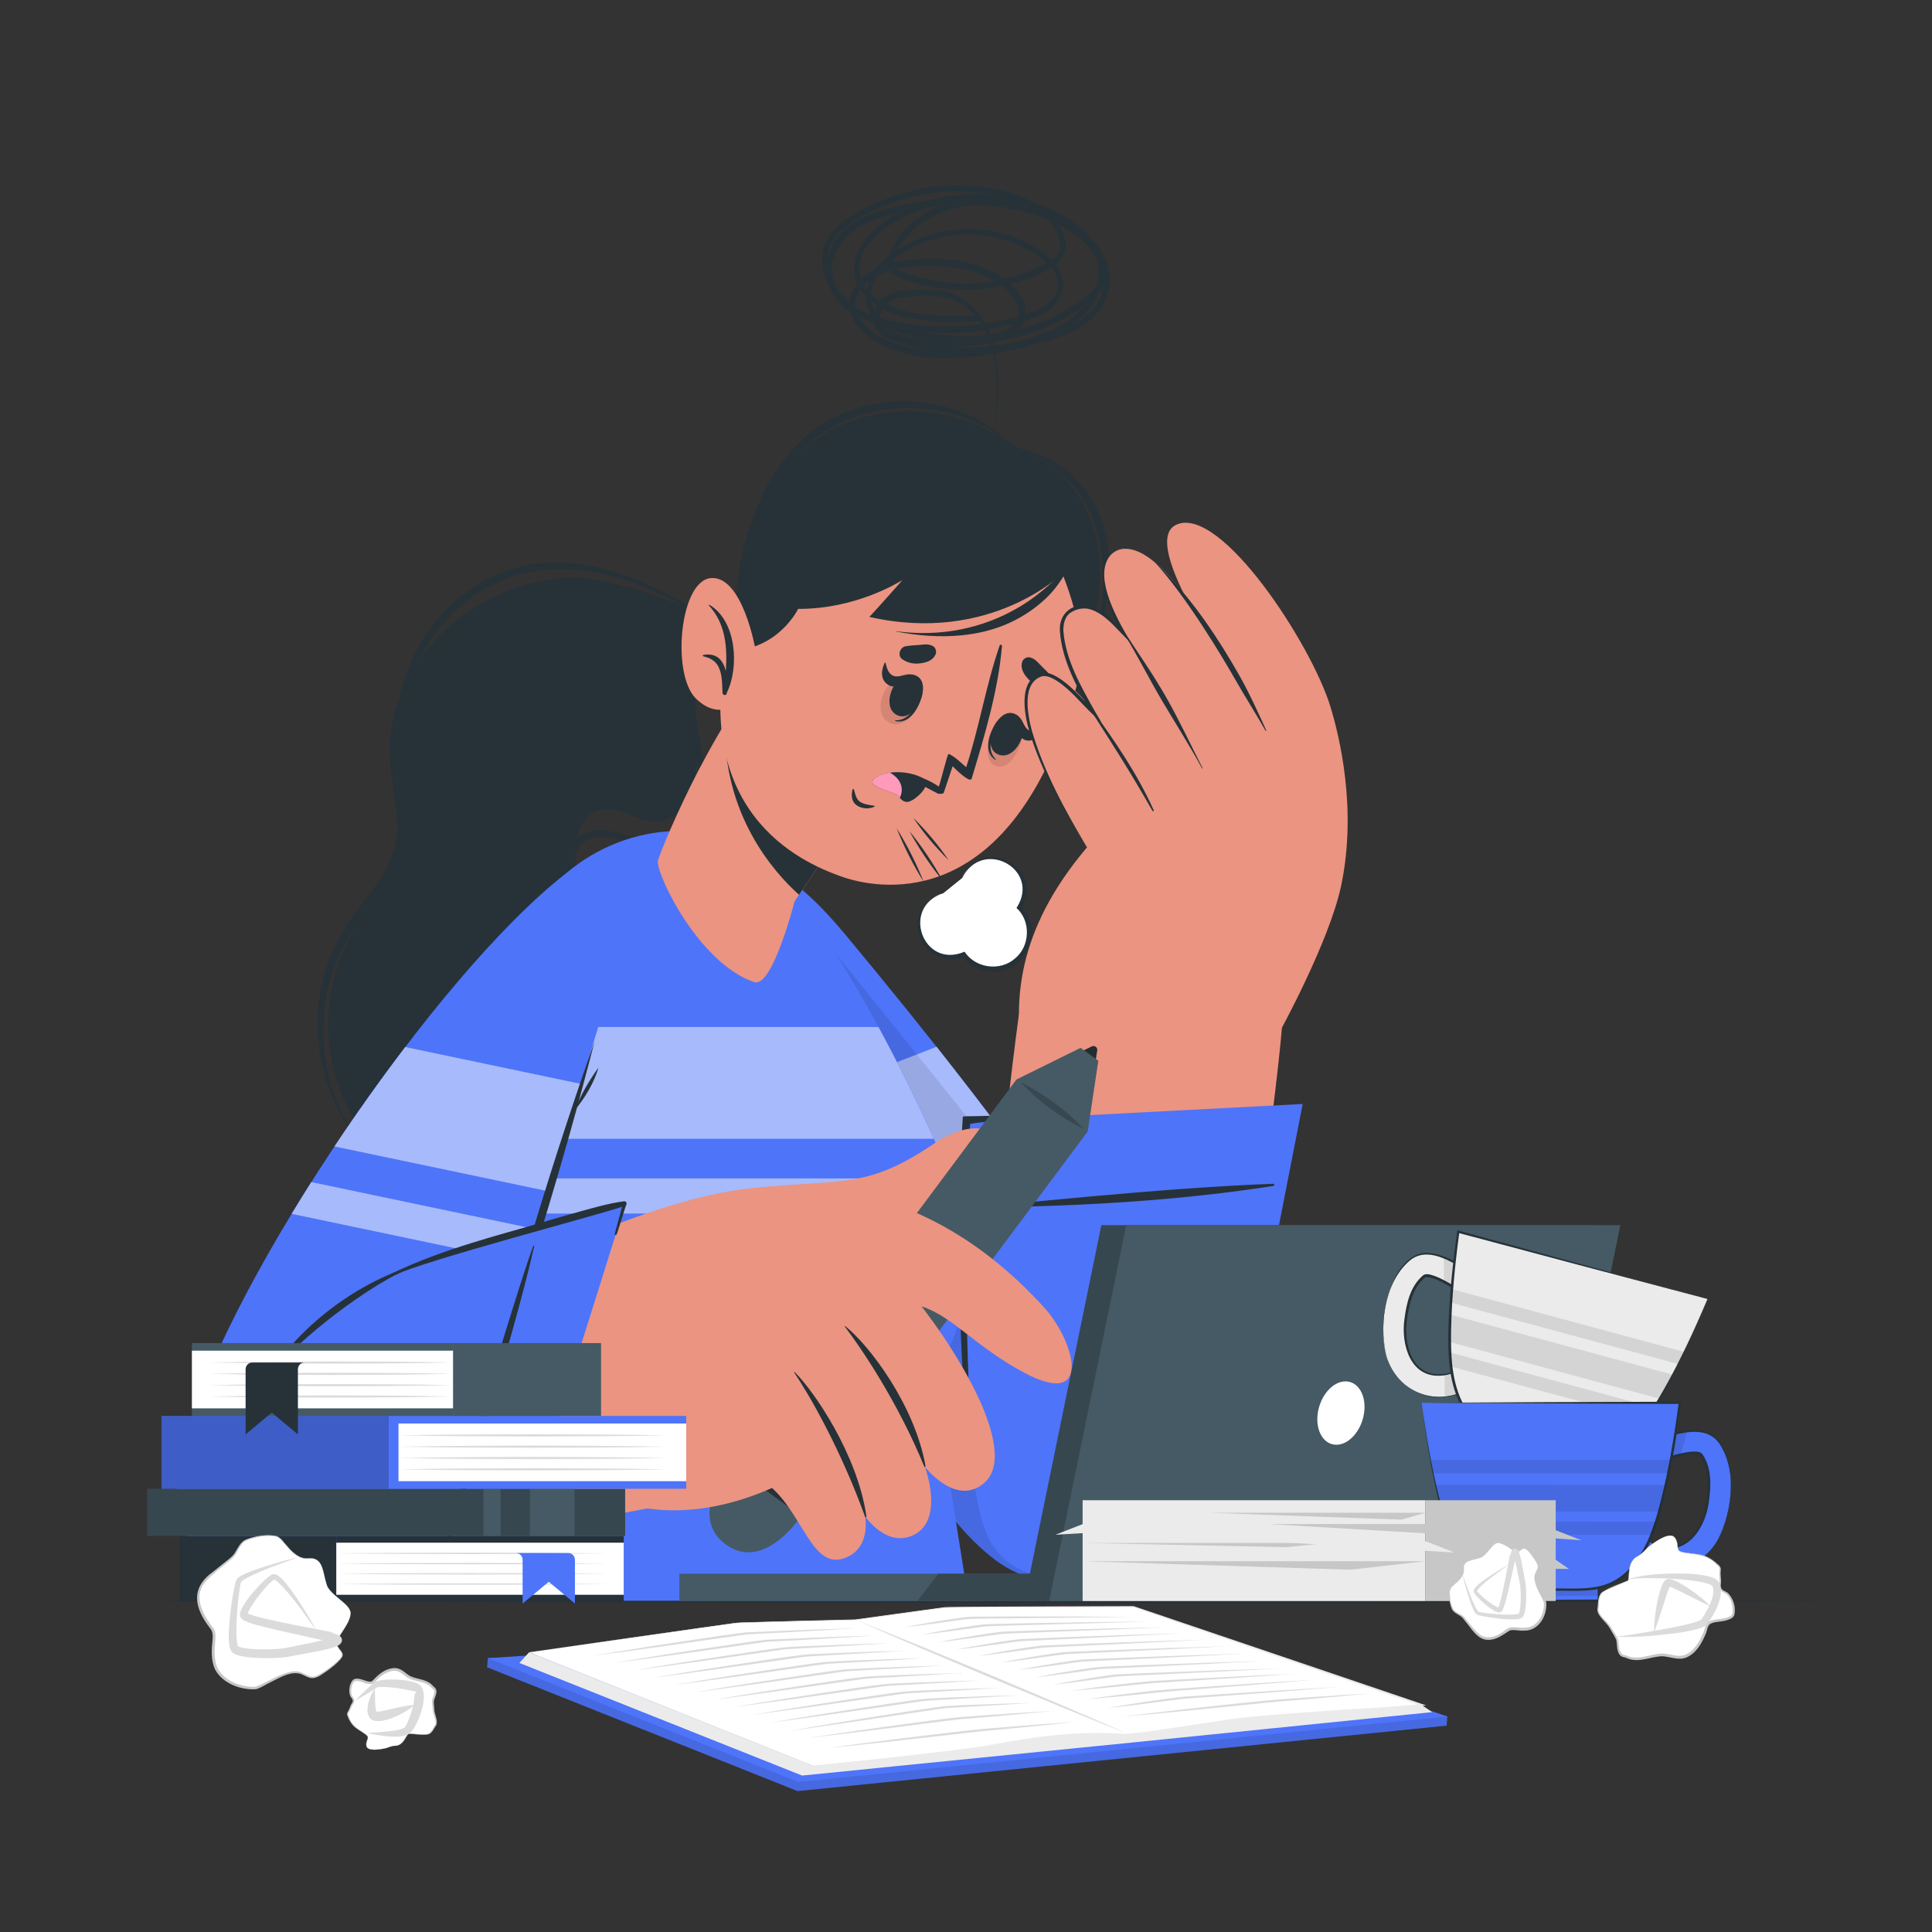 <svg xmlns="http://www.w3.org/2000/svg" viewBox="0 0 500 500"><rect x="0" y="0" width="500" height="500" fill="#333333" stroke="none"/><g id="freepik--Table--inject-66"><path d="M27.39,414.34c147-.61,311.91-.62,458.91,0-147,.62-311.91,.61-458.91,0h0Z" style="fill:#263238;"></path></g><g id="freepik--Book_2--inject-66"><g><g><polygon points="126.06 431.49 126.25 429.13 297.13 421.95 374.57 444.23 374.38 446.59 206.42 463.53 126.06 431.49" style="fill:#4E74F9;"></polygon><polygon points="126.06 431.49 126.25 429.13 297.13 421.95 374.57 444.23 374.38 446.59 206.42 463.53 126.06 431.49" style="opacity:.1;"></polygon></g><polygon points="126.25 429.13 297.46 417.77 374.57 444.23 206.61 461.17 126.25 429.13" style="fill:#4E74F9;"></polygon><g><g><path d="M136.93,427.62l73.58,29.42,157.4-15.82-74.56-25.39s-46.73,.03-48.92,.23c-2.19,.2-23.03,3.14-23.03,3.14,0,0-28.96,.63-30.94,.83-1.98,.2-53.53,7.58-53.53,7.58Z" style="fill:#fff;"></path><path d="M136.93,427.62l73.61,29.34c-.2,0,157.38-15.98,157.34-15.99l-.06,.49s-74.71-25.52-74.48-25.46c-6.83,0-39.05,.03-45.1,.1-1.35,.06-3.18-.05-4.49,.17l-4.47,.6-17.87,2.42c-3.8,.09-23.16,.52-26.57,.63-1.44,.08-3.86,.04-5.3,.3-7.1,.99-44.77,6.29-52.62,7.39h0Zm0,0c8.12-1.17,45.43-6.47,52.6-7.51,1.43-.27,3.81-.23,5.31-.31,3.22-.11,22.9-.6,26.55-.69l17.88-2.46,4.47-.61c1.29-.23,3.19-.12,4.51-.18,5.89-.08,38.52-.17,45.1-.2,.07-.01,74.58,25.31,74.64,25.32l1.09,.37-1.15,.11s-157.44,15.67-157.45,15.65l-73.55-29.5h0Z" style="fill:#ebebeb;"></path></g><g><path d="M221.4,419.2c5.78,2.55,11.59,5.07,17.44,7.57l17.62,7.46,17.77,7.36c5.94,2.44,11.93,4.85,17.94,7.25-5.78-2.55-11.59-5.07-17.44-7.57l-17.62-7.46-17.77-7.36c-5.94-2.44-11.93-4.85-17.94-7.25Z" style="fill:#dbdbdb;"></path><path d="M153.59,428.49c5.61-.73,11.19-1.48,16.76-2.26l16.68-2.37,4.16-.6c.69-.09,1.4-.2,2.06-.27,.7-.06,1.45-.08,2.17-.12l8.72-.45c5.81-.31,11.61-.67,17.4-1.05-5.87,.17-11.73,.38-17.59,.62l-8.77,.38c-.73,.04-1.46,.05-2.2,.11-.76,.08-1.44,.18-2.15,.26l-4.19,.57c-5.54,.82-11.09,1.63-16.6,2.49-5.51,.85-11,1.75-16.46,2.68Z" style="fill:#dbdbdb;"></path><path d="M158.72,430.4c5.61-.73,11.19-1.48,16.76-2.26l16.68-2.37,4.16-.6c.69-.09,1.4-.2,2.06-.27,.7-.06,1.45-.08,2.17-.12l8.72-.46c5.81-.31,11.61-.67,17.4-1.05-5.87,.17-11.73,.38-17.59,.62l-8.77,.38c-.73,.04-1.46,.05-2.2,.11-.76,.08-1.44,.18-2.15,.27l-4.19,.58c-5.54,.82-11.09,1.63-16.6,2.49-5.51,.85-11,1.75-16.46,2.68Z" style="fill:#dbdbdb;"></path><path d="M163.86,432.3c5.48-.71,10.94-1.44,16.38-2.21l16.3-2.31,4.07-.58c1.39-.18,2.66-.42,4.06-.47l8.52-.46c5.69-.31,11.36-.64,17.03-1-5.74,.15-11.47,.34-17.19,.57-2.86,.1-5.71,.24-8.57,.39-1.47,.05-2.87,.3-4.22,.46l-4.09,.57c-5.41,.8-10.84,1.6-16.22,2.44-5.39,.84-10.75,1.71-16.08,2.62Z" style="fill:#dbdbdb;"></path><path d="M169,434.21c5.4-.7,10.78-1.42,16.15-2.18l16.07-2.28c2.67-.36,5.37-.82,8-1.08l8.38-.46c5.6-.31,11.2-.63,16.78-1-5.66,.14-11.31,.33-16.94,.55-2.82,.11-5.62,.24-8.45,.39-2.86,.28-5.45,.69-8.16,1.06-5.34,.79-10.68,1.57-15.98,2.41-5.31,.82-10.59,1.69-15.85,2.58Z" style="fill:#dbdbdb;"></path><path d="M174.14,436.12c5.38-.7,10.75-1.42,16.09-2.17l16.01-2.27c2.66-.36,5.35-.81,7.97-1.09,2.75-.18,5.57-.3,8.35-.46,5.58-.31,11.16-.63,16.72-1-5.64,.14-11.27,.33-16.88,.55-2.81,.11-5.6,.24-8.42,.4-2.84,.29-5.43,.69-8.12,1.07-5.32,.79-10.64,1.57-15.92,2.4-5.29,.82-10.55,1.69-15.79,2.57Z" style="fill:#dbdbdb;"></path><path d="M179.28,438.03c5.36-.7,10.71-1.41,16.04-2.16l15.96-2.26c2.65-.36,5.33-.8,7.94-1.1,2.73-.18,5.55-.3,8.32-.46,5.56-.31,11.12-.63,16.67-.99-5.62,.14-11.23,.32-16.83,.55-2.81,.11-5.58,.24-8.4,.4-2.81,.31-5.4,.7-8.08,1.08-5.3,.79-10.61,1.56-15.87,2.39-5.28,.82-10.52,1.68-15.74,2.57Z" style="fill:#dbdbdb;"></path><path d="M184.41,439.93c5.29-.69,10.57-1.39,15.83-2.13l15.75-2.23c2.62-.36,5.25-.78,7.85-1.1,2.62-.23,5.45-.32,8.17-.48,5.49-.31,10.98-.63,16.45-.99-5.55,.13-11.09,.32-16.61,.53-2.77,.13-5.49,.21-8.3,.43-2.72,.33-5.31,.7-7.94,1.08-5.23,.78-10.47,1.54-15.66,2.37-5.21,.81-10.38,1.66-15.54,2.53Z" style="fill:#dbdbdb;"></path><path d="M189.55,441.84c5.29-.69,10.57-1.39,15.83-2.13l15.75-2.23c2.62-.36,5.25-.78,7.85-1.1,2.62-.23,5.45-.32,8.17-.48,5.49-.31,10.98-.63,16.45-.99-5.55,.13-11.09,.32-16.61,.53-2.77,.13-5.49,.21-8.3,.43-2.72,.33-5.31,.7-7.94,1.08-5.23,.78-10.47,1.54-15.66,2.37-5.21,.81-10.38,1.66-15.54,2.53Z" style="fill:#dbdbdb;"></path><path d="M193.78,443.93c5.37-.71,10.72-1.43,16.05-2.18l15.98-2.28,7.97-1.13c2.61-.26,5.51-.34,8.27-.51,5.57-.31,11.14-.64,16.7-1-5.63,.14-11.25,.32-16.86,.54-2.81,.14-5.57,.2-8.43,.46-2.71,.35-5.37,.72-8.03,1.12-5.3,.8-10.62,1.57-15.89,2.42-5.28,.82-10.53,1.69-15.76,2.58Z" style="fill:#dbdbdb;"></path><path d="M198.92,445.89c5.35-.71,10.69-1.44,16-2.2l15.92-2.3,7.95-1.14c2.59-.28,5.49-.35,8.24-.52,5.56-.31,11.11-.64,16.66-1-5.62,.13-11.23,.32-16.82,.54-2.81,.15-5.56,.19-8.41,.47-2.69,.36-5.35,.72-8,1.13-5.28,.8-10.58,1.58-15.83,2.43-5.26,.83-10.49,1.7-15.71,2.6Z" style="fill:#dbdbdb;"></path><path d="M204.07,447.99c5.18-.72,10.36-1.44,15.51-2.21,5.17-.74,10.28-1.55,15.43-2.3l7.71-1.15c1.3-.21,2.49-.33,3.89-.39l4.05-.22c5.4-.31,10.8-.63,16.19-.99-5.47,.12-10.92,.3-16.36,.52l-4.07,.19c-.68,.04-1.36,.06-2.05,.13-.71,.07-1.34,.17-2,.26-2.6,.36-5.17,.74-7.74,1.14-5.12,.8-10.26,1.58-15.34,2.44-5.1,.83-10.16,1.7-15.22,2.59Z" style="fill:#dbdbdb;"></path><path d="M209.2,449.78c5.26-.61,10.52-1.23,15.75-1.89,5.25-.63,10.45-1.34,15.68-1.99,2.61-.31,5.24-.69,7.81-.96l8.03-.66c5.34-.47,10.68-.95,15.99-1.49-5.42,.3-10.82,.65-16.21,1.02l-8.06,.6c-2.73,.27-5.29,.62-7.91,.96-5.2,.7-10.43,1.37-15.6,2.13-5.19,.72-10.34,1.5-15.49,2.28Z" style="fill:#dbdbdb;"></path><path d="M286.3,442.1c5.01-.54,9.95-1.16,14.87-1.81l3.7-.46c1.22-.17,2.42-.26,3.72-.35l7.63-.55,15.24-1.14c5.08-.38,10.14-.82,15.21-1.22-5.11,.3-10.24,.57-15.35,.9l-15.31,.98-7.64,.51c-1.25,.08-2.6,.17-3.84,.33-1.25,.15-2.47,.33-3.7,.5-4.92,.68-9.76,1.45-14.53,2.32Z" style="fill:#dbdbdb;"></path><path d="M281.36,439.76c4.91-.4,9.79-.85,14.63-1.37,2.43-.23,4.85-.52,7.25-.71l7.37-.56,14.73-1.16c4.91-.38,9.79-.83,14.69-1.24-4.94,.31-9.9,.58-14.83,.92l-14.8,1c-4.89,.36-9.93,.63-14.71,1.25-4.83,.54-9.6,1.17-14.33,1.87Z" style="fill:#dbdbdb;"></path><path d="M276.57,437.64c4.88-.39,9.73-.83,14.53-1.34l7.21-.72,7.35-.45,14.72-.93c4.91-.31,9.79-.68,14.68-1.02-4.94,.23-9.89,.42-14.82,.68l-14.79,.77-7.39,.42c-2.47,.2-4.84,.49-7.24,.76-4.8,.53-9.54,1.16-14.24,1.84Z" style="fill:#dbdbdb;"></path><path d="M272.47,436.04c4.84-.53,9.55-1.24,14.29-1.87,1.22-.14,2.3-.34,3.54-.37l3.72-.18,7.45-.34c9.93-.46,19.84-.95,29.75-1.49-9.99,.29-19.96,.62-29.91,1.01l-7.46,.31-3.73,.16c-1.26,.04-2.55,.2-3.71,.37-4.74,.69-9.4,1.46-13.92,2.4Z" style="fill:#dbdbdb;"></path><path d="M267.98,434.12c4.84-.53,9.55-1.24,14.29-1.87,1.22-.14,2.3-.34,3.54-.37l3.72-.18,7.45-.34c9.93-.46,19.84-.95,29.75-1.49-9.99,.29-19.96,.62-29.91,1.01l-7.46,.31-3.73,.16c-1.26,.04-2.55,.2-3.71,.37-4.74,.69-9.4,1.46-13.92,2.4Z" style="fill:#dbdbdb;"></path><path d="M263.49,432.2c4.84-.53,9.55-1.24,14.29-1.87,1.22-.14,2.3-.34,3.54-.37l3.72-.18,7.45-.34c9.93-.46,19.84-.95,29.75-1.49-9.99,.29-19.96,.62-29.91,1.01l-7.46,.31-3.73,.16c-1.26,.04-2.55,.2-3.72,.37-4.74,.69-9.4,1.46-13.92,2.4Z" style="fill:#dbdbdb;"></path><path d="M259,430.28c4.84-.53,9.55-1.24,14.29-1.87,1.22-.14,2.3-.34,3.54-.37l3.72-.18,7.45-.34c9.93-.46,19.85-.95,29.75-1.49-9.99,.29-19.96,.62-29.91,1.01l-7.46,.31-3.73,.16c-1.26,.04-2.55,.2-3.71,.37-4.74,.69-9.4,1.46-13.92,2.4Z" style="fill:#dbdbdb;"></path><path d="M253.15,428.59c4.84-.53,9.55-1.24,14.29-1.87,1.22-.14,2.3-.34,3.54-.37l3.72-.18,7.45-.34c9.93-.46,19.84-.95,29.75-1.49-9.99,.29-19.96,.62-29.91,1.01l-7.46,.31-3.73,.16c-1.26,.04-2.55,.2-3.71,.37-4.74,.69-9.4,1.46-13.92,2.4Z" style="fill:#dbdbdb;"></path><path d="M247.46,426.92c4.84-.53,9.55-1.24,14.29-1.87,1.22-.14,2.3-.34,3.54-.37l3.72-.18,7.45-.34c9.93-.46,19.84-.95,29.75-1.49-9.99,.29-19.96,.62-29.91,1.01l-7.46,.31-3.73,.16c-1.26,.04-2.55,.2-3.72,.37-4.74,.69-9.4,1.46-13.92,2.4Z" style="fill:#dbdbdb;"></path><path d="M242.97,425c4.83-.53,9.53-1.24,14.26-1.87,1.21-.14,2.3-.35,3.53-.37l3.72-.15,7.46-.27c9.94-.37,19.88-.77,29.8-1.21-10,.19-19.98,.43-29.94,.73l-7.47,.24-3.74,.13c-1.28,.03-2.55,.2-3.72,.36-4.73,.69-9.38,1.46-13.9,2.4Z" style="fill:#dbdbdb;"></path><path d="M238.48,423.08c4.82-.53,9.52-1.24,14.24-1.86,1.21-.14,2.31-.35,3.52-.37l3.72-.12,7.47-.2c9.95-.27,19.91-.55,29.85-.89-10,.08-20,.22-29.97,.41l-7.48,.17-3.74,.1c-1.3,.02-2.55,.2-3.72,.36-4.72,.69-9.37,1.45-13.87,2.4Z" style="fill:#dbdbdb;"></path><path d="M233.99,421.16c4.81-.53,9.5-1.23,14.21-1.86,1.2-.13,2.31-.36,3.5-.36l3.72-.06,7.48-.07c9.98-.1,19.95-.21,29.92-.36-10.02-.1-20.02-.14-30.02-.12l-7.49,.04-3.75,.05c-1.33,.01-2.55,.2-3.72,.36-4.71,.68-9.35,1.45-13.85,2.39Z" style="fill:#dbdbdb;"></path><path d="M214.38,452.38c5.37-.54,10.72-1.09,16.06-1.68l15.98-1.79c2.66-.29,5.33-.63,7.96-.9l8.08-.75c5.38-.52,10.74-1.07,16.08-1.66-5.45,.36-10.88,.77-16.3,1.2l-8.11,.68c-2.73,.27-5.37,.56-8.04,.88-5.31,.64-10.63,1.25-15.91,1.93-5.29,.66-10.56,1.36-15.81,2.08Z" style="fill:#dbdbdb;"></path><path d="M289.94,444.33c5.42-.48,10.83-.97,16.21-1.5l16.14-1.62,8.04-.81,8.15-.66c5.43-.46,10.84-.95,16.23-1.48-5.5,.3-10.97,.65-16.43,1.03l-8.18,.6c-2.76,.24-5.42,.51-8.11,.79-5.36,.58-10.73,1.13-16.07,1.75-5.35,.6-10.67,1.25-15.98,1.91Z" style="fill:#dbdbdb;"></path></g><path d="M367.9,441.22l2.74,1.88-76.53,7.75-86.53,8.66-73.16-29.14,2.5-2.75,73.58,29.42s35.71-3.8,43.63-5.1c7.91-1.3,22.26-4.51,38.03-3.11,0,0,18.05-2.62,26.59-3.95s49.15-3.66,49.15-3.66Z" style="fill:#ebebeb;"></path></g></g></g><g id="freepik--Character--inject-66"><g><g><g><path d="M191.04,163.21c-1.49,.39-2.9,1.05-4.14,1.99-5.6,4.26-7.11,11.63-7.17,18.24-.04,7.08,1.55,14.66-.86,21.49-.94,2.67-2.56,5.2-5.07,6.6-2.84,1.57-6.05,1.08-8.97,.05-3.08-1.07-6.5-3.02-9.86-1.97-2.79,.86-4.6,3.55-5.46,6.21-2.24,6.9,1.78,14.16,2.37,21.04,.65,7.36-.97,14.79-4.6,21.24-3.38,6.02-8.63,10.9-14.75,14.06-2.98,1.54-6.22,2.7-9.51,3.33-3.7,.69-7.48,.57-11.2,1.09-3.45,.5-7.25,1.74-9.27,4.78-1.57,2.35-1.94,12.77,5.41,23.2,.53,.75-.86,1.65-1.66,1.08-1.57-1.06-3.06-2.21-4.48-3.45-11.83-10.3-18.18-25.94-16.66-41.58,.82-8.36,3.77-16.32,8.39-23.29,2.57-3.86,5.5-7.56,7.4-11.82,1.69-3.8,2.17-7.86,1.95-11.98-.45-7.85-2.77-15.48-1.86-23.4,.83-7.06,3.62-13.8,7.7-19.6,8.57-12.11,22.2-19.58,36.89-20.99,14.48-1.38,46.22,13.45,45.4,13.68Z" style="fill:#263238;"></path><path d="M190.57,163.34c-2.82,1.12-5.59,2.55-7.66,4.82-1.86,2.05-3.05,4.63-3.69,7.31-1.45,6.03-.33,12.08,.59,18.09,.86,5.65,1.48,11.67-1.14,16.97-1.11,2.24-2.76,4.35-4.92,5.65-2.45,1.48-5.24,1.58-7.98,.95-4.99-1.16-10.92-4.21-15.67-.64-4.59,3.44-3.89,10.35-3.43,15.36,1.13,12.2,4.4,27.86-6.03,37.2-5.28,4.73-12.71,7.41-19.5,9.04-4.9,1.17-11.11,2.62-13.51,7.58-.09,.18,.21,.28,.3,.1,2.62-5.21,9.1-5.58,14.16-6.57,5.93-1.16,11.97-3.25,17.04-6.59,5.23-3.44,8.49-8.62,9.89-14.68,1.43-6.16,1.02-12.46,.3-18.68-.37-3.19-.81-6.37-1.08-9.57-.25-2.88-.38-5.94,.66-8.69,1.1-2.94,3.66-4.51,6.76-4.49,3.04,.02,5.84,1.2,8.73,1.95,2.59,.67,5.26,.98,7.84,.13,2.07-.68,3.88-1.97,5.33-3.57,3.34-3.68,4.73-8.64,4.7-13.53-.04-6.94-2.38-13.65-2.3-20.59,.04-3.54,.66-7.23,2.56-10.28,2-3.2,5.16-4.85,8.38-6.58,.43-.23,.12-.86-.33-.68Z" style="fill:#263238;"></path><path d="M140.36,145.76c-14.82,1.15-27.5,11.41-33.61,24.64-3.43,7.42-4.74,15.57-4.41,23.7,.31,7.59,1.67,15.3,.32,22.86-1.49,8.37-7.29,14.43-12.02,21.12-3.83,5.43-6.44,11.55-7.66,18.09-2.34,12.53,.45,25.96,7.74,36.44,.93,1.33,1.91,2.62,2.97,3.86,.13,.16,.37-.05,.24-.21-8.24-9.83-11.46-23.27-9.84-35.88,.8-6.21,2.79-12.25,6-17.64,3.96-6.65,9.84-12.06,12.92-19.25,2.89-6.74,2.49-14.26,1.89-21.4-.65-7.8-1.25-15.5,.73-23.17,3.68-14.25,14.45-26.42,28.87-30.3,16.09-4.32,32.12,2.29,45.98,10.07,1.85,1.04,3.7,2.09,5.54,3.15,.21,.12,.42-.18,.22-.31-13.7-8.61-29.12-17.08-45.87-15.78Z" style="fill:#263238;"></path></g><path d="M193.21,154.65c-2.32-.97-5.99-.44-6.99,.92-1,1.36-.5,14.47,2.01,16.55,2.52,2.08,6.99-1.95,6.99-1.95l-2.01-15.52Z" style="fill:#4E74F9;"></path></g><g><path d="M218.52,241.57c42.81,51.35,85.8,109.31,83.84,127.54-4.65,43.33-32.08,40.01-36.3,38.93-28.81-7.38-67.88-100.44-78.81-148.55-9.75-42.93,7.34-46.62,31.27-17.92Z" style="fill:#4E74F9;"></path><g><g><path d="M260.76,294.8l-55.2,21.5c-3.68-9.26-7.01-18.46-9.9-27.21l46.71-18.19c6.38,8.08,12.57,16.1,18.39,23.9Z" style="fill:#4E74F9;"></path><path d="M260.76,294.8l-55.2,21.5c-3.68-9.26-7.01-18.46-9.9-27.21l46.71-18.19c6.38,8.08,12.57,16.1,18.39,23.9Z" style="fill:#fff; opacity:.5;"></path></g><g><path d="M272.52,310.99l-59.48,23.16c-1.23-2.76-2.43-5.55-3.6-8.35l57.62-22.44c1.87,2.58,3.7,5.13,5.46,7.63Z" style="fill:#4E74F9;"></path><path d="M272.52,310.99l-59.48,23.16c-1.23-2.76-2.43-5.55-3.6-8.35l57.62-22.44c1.87,2.58,3.7,5.13,5.46,7.63Z" style="fill:#fff; opacity:.5;"></path></g></g><path d="M302.36,369.12c-4.65,43.33-32.08,40.01-36.31,38.93-28.81-7.39-67.88-100.43-78.8-148.55-6.58-28.97-.94-40.07,10.78-35.42l93.76,116.63c7.18,12.55,11.21,22.53,10.58,28.4Z" style="opacity:.1;"></path></g><g><path d="M250.65,414.24l-9.1-57.23s13.18-22.6,9.56-38.12c-3.13-13.42-34.56-82.52-56.05-97.76-17.65-12.51-43.45-4.1-54.6,11.51-18.21,25.49-47.17,84.99-60.23,181.65l170.43-.05Z" style="fill:#4E74F9;"></path><g><g><path d="M241.68,294.72H109.18c4.06-10.82,8.2-20.46,12.26-28.94h105.91c5.39,9.95,10.34,20.1,14.33,28.94Z" style="fill:#4E74F9;"></path><path d="M241.68,294.72H109.18c4.06-10.82,8.2-20.46,12.26-28.94h105.91c5.39,9.95,10.34,20.1,14.33,28.94Z" style="fill:#fff; opacity:.5;"></path></g><g><path d="M249.63,314.07H102.42c1.01-3.11,2.03-6.15,3.05-9.1H246.11c1.45,3.51,2.64,6.59,3.52,9.1Z" style="fill:#4E74F9;"></path><path d="M249.63,314.07H102.42c1.01-3.11,2.03-6.15,3.05-9.1H246.11c1.45,3.51,2.64,6.59,3.52,9.1Z" style="fill:#fff; opacity:.5;"></path></g></g><g><path d="M211.91,342.58c-9.11,1.12-18.25,2.56-27.11,5.01-4.41,1.22-8.73,2.64-13.04,4.16-2.15,.76-4.31,1.44-6.49,2.11-2.23,.69-4.63,1.34-6.98,1.46-.21,.01-.2,.33,.01,.33,2.29,.02,4.47,.03,6.75-.26,2.16-.27,4.31-.78,6.41-1.34,4.48-1.2,8.91-2.6,13.38-3.85,9.02-2.51,18.03-5.02,27.21-6.87,.42-.09,.3-.81-.13-.75Z" style="fill:#263238;"></path><path d="M234.71,350.24c-7.52-.62-15.19-.88-22.74-.64-3.8,.12-7.56,.46-11.33,.9-1.8,.21-3.6,.45-5.39,.72-1.97,.29-3.91,.85-5.89,1.11-.21,.03-.2,.35,.01,.33,1.87-.19,3.78-.07,5.66-.16,1.89-.08,3.78-.18,5.67-.26,3.78-.17,7.56-.29,11.35-.5,7.57-.41,15.11-.74,22.69-.88,.41,0,.37-.59-.02-.62Z" style="fill:#263238;"></path></g></g><g><path d="M136.9,236.04c-45.37,48-94.03,142.67-82.73,162.49,12.59,22.07,75.76-45.2,75.43-49.05-.25-2.9,13.62-58,29.92-102.05,16.29-44.01-11.4-23.25-22.62-11.38Z" style="fill:#f7a9a0;"></path><g><g><path d="M130.03,349.55c1.84-6.46,23.49-80.88,31.79-106.11,7.45-22.65,3.09-31.79-15.3-17.45-33.86,26.39-86.3,103.54-98.05,144.48-11.33,39.44,14.79,39.43,41.02,20.81,21.48-15.25,40.54-41.73,40.54-41.73Z" style="fill:#4E74F9;"></path><g><g><path d="M150.36,280.51c-2.75,9.18-5.61,18.79-8.28,27.83l-55.52-11.64c5.87-8.82,12.06-17.51,18.32-25.73l45.48,9.54Z" style="fill:#4E74F9;"></path><path d="M150.36,280.51c-2.75,9.18-5.61,18.79-8.28,27.83l-55.52-11.64c5.87-8.82,12.06-17.51,18.32-25.73l45.48,9.54Z" style="fill:#fff; opacity:.5;"></path></g><g><path d="M139.17,318.21c-.9,3.06-1.76,5.99-2.57,8.76l-61.12-12.83c1.65-2.73,3.35-5.48,5.09-8.22l58.6,12.29Z" style="fill:#4E74F9;"></path><path d="M139.17,318.21c-.9,3.06-1.76,5.99-2.57,8.76l-61.12-12.83c1.65-2.73,3.35-5.48,5.09-8.22l58.6,12.29Z" style="fill:#fff; opacity:.5;"></path></g></g></g><g><path d="M126.14,360.73c7.93-30.8,17.18-61.25,27.75-91.25-7.92,30.8-17.19,61.25-27.75,91.25h0Z" style="fill:#263238;"></path><path d="M148.83,287.23c1.48-3.97,3.62-7.53,6.07-10.97-1.2,4.04-3.41,7.7-6.07,10.97h0Z" style="fill:#263238;"></path></g></g></g><g><g><path d="M170.27,222.81c-.49,3.38,10.51,26.49,24.94,31.37,4.7,1.58,10.42-20.89,10.42-20.89l1.15-1.7,16.07-23.82-22.98-31.68-3.41-4.34s-3.97,6.81-8.82,15.33c-.23,.39-.45,.79-.69,1.21-.29,.47-.56,.92-.81,1.38-.74,1.26-1.49,2.56-2.21,3.86-.55,.99-1.1,1.95-1.64,3.01-.57,1.05-1.1,2.08-1.68,3.13-5.42,10.48-10.1,21.7-10.33,23.13Z" style="fill:#eb9481;"></path><path d="M187.64,187.08c-.65,23.7,12.64,38.67,19.15,44.5l16.07-23.82-22.98-31.68-3.41-4.34s-3.97,6.81-8.82,15.33Z" style="fill:#263238;"></path></g><g><path d="M275.21,188.2c-17.4,47.32-47.73,42.24-57.94,38.48-9.27-3.41-40.38-16.22-27.97-65.08,12.42-48.86,39.94-55.73,61.54-49.04,21.61,6.69,41.77,28.32,24.36,75.64Z" style="fill:#eb9481;"></path><g><path d="M189.37,168.38c12.17-.4,17.19-10.8,17.19-10.8,14.88,.05,25.89-6.8,27.02-7.48-.72,.81-5.87,6.66-8.59,9.56,31.37,7.11,49.94-11.22,49.94-11.22,5.36,13.46,4.64,20.28,4.71,23.87,0,0,7.9-17.72,3.89-33.59-4.9-19.44-21.39-23.27-21.39-23.27,0,0-19.65-16.45-45.39-4.97-27.72,12.4-27.39,57.91-27.39,57.91Z" style="fill:#263238;"></path><path d="M249.13,164.39c-5.75,.61-11.65,.14-17.25-.96-.05,0-.03-.08,.02-.07,9.18,1.22,18.37,.1,26.87-3.68,3.59-1.6,6.96-3.61,10.04-6.05,3.23-2.55,6.68-5.75,8.64-9.4,.15-.28,.58-.05,.43,.23-2.07,3.86-4.01,7.41-7.24,10.44-3.07,2.88-6.7,5.23-10.6,6.83-3.49,1.42-7.16,2.27-10.91,2.66" style="fill:#263238;"></path><path d="M262.15,115.44c-12.99-11.21-32.8-13.12-47.59-4.45-7.3,4.34-12.57,11.39-16.34,18.92-3.78,7.69-6.32,16-7.75,24.46,.67-8.61,2.75-17.17,6.35-25.13,3.61-7.97,9.1-15.38,16.71-19.97,15.26-9,36.29-6.64,48.61,6.16h0Z" style="fill:#263238;"></path><path d="M264.39,116.18c15.42,3.33,23.79,18.3,22.65,33.39-.24,4.86-1.26,9.62-2.79,14.17,1.45-9.3,2.16-19.04-.94-28-2.97-8.96-10.09-16.11-18.91-19.56h0Z" style="fill:#263238;"></path></g><g><path d="M195.49,168s-3.28-18.92-11.42-18.4c-8.14,.52-10.34,24.68-4.07,31.07,6.27,6.39,12.3,.7,12.3,.7l3.19-13.37Z" style="fill:#eb9481;"></path><path d="M183.62,156.54c-.12-.07-.22,.09-.14,.18,4.31,4.65,4.8,10.9,4.36,16.94-.66-2.71-2.31-4.8-5.83-4.16-.19,.03-.15,.31,.01,.35,2.4,.56,3.8,1.67,4.45,4.11,.46,1.73,.44,3.62,.52,5.4,.03,.59,1,.74,1.08,.11,0-.05,0-.1,.01-.14,3.32-6.72,2.5-18.69-4.47-22.79Z" style="fill:#263238;"></path></g><g><path d="M236.9,175.14c-5.89-3.48-12.42,8.56-6.96,11.79,5.37,3.17,11.9-8.87,6.96-11.79Z" style="opacity:.1;"></path><path d="M262.91,185.56c-5.37-2.23-10.23,10.58-5.25,12.64,4.9,2.03,9.75-10.77,5.25-12.64Z" style="opacity:.1;"></path><path d="M271.79,174.75c-.74-.94-1.59-1.68-2.42-2.53-.94-.96-1.59-1.83-2.96-2.11-.74-.16-1.65,.46-1.87,1.16-.51,1.63,.35,3.1,1.43,4.3,1.17,1.31,2.41,2.01,4.15,2.29,1.68,.26,2.65-1.86,1.67-3.1Z" style="fill:#263238;"></path><path d="M234.37,167.26c1.18-.23,2.3-.24,3.49-.35,1.34-.12,2.39-.35,3.62,.32,.66,.36,.95,1.43,.66,2.1-.68,1.57-2.28,2.12-3.89,2.33-1.74,.23-3.14-.04-4.64-.97-1.45-.89-.8-3.14,.75-3.44Z" style="fill:#263238;"></path><path d="M221,204.34c.34,1.11,.53,2.48,1.58,3.17,1.01,.66,2.5,.86,3.68,1.01,.12,.02,.16,.17,.05,.23-1.42,.73-3.48,.56-4.75-.45-1.24-.99-1.27-2.54-.92-3.98,.05-.2,.32-.14,.37,.02Z" style="fill:#263238;"></path><path d="M230.51,200.89c6.05,.82,9.05,2.87,12.22,4.5,.39,.08,1.32,.12,1.51-.2v-.02c.05-.12,2.3-6.87,2.3-6.87,.73,.78,4.54,4.5,4.93,3.2,3.26-10.82,6.88-22.84,7.84-34.29,.05-.38-.51-.49-.61-.13-3.54,10.27-5.25,21.1-8.65,31.47-1.25-1.09-3.25-2.98-4.54-3.43-.38-.03-2.05,7.4-2.58,8.45,0,0-4.84-3.9-12.62-3.42-1.73,.11-2.03,.44,.18,.75Z" style="fill:#263238;"></path><g><path d="M234.62,207.54c1.68,.23,6.78-4.36,4.53-5.94-2.25-1.59-8.68-2.88-12.57-.29-3.41,2.28,4.93,3.54,5.85,4.6,.76,.89,.99,1.47,2.2,1.63Z" style="fill:#263238;"></path><path d="M232.43,205.92c.17,.21,.29,.38,.43,.52,1.01-1.8,.74-4.68-2.57-6.48-1.34,.19-2.63,.6-3.71,1.33-3.39,2.29,4.94,3.56,5.85,4.63Z" style="fill:#ff9abb;"></path></g><g><g><path d="M238.72,179.51c.03-.13-.32,.05-.37,.18-1.24,3.29-3.21,6.86-6.59,6.72-.11,0-.16,.16-.05,.19,3.8,.97,6.37-3.78,7.01-7.1Z" style="fill:#263238;"></path><path d="M237.22,174.92c-5.06-2.55-9.8,7.76-5.1,10.13,4.62,2.33,9.35-7.99,5.1-10.13Z" style="fill:#263238;"></path></g><path d="M234.94,174.53c-1.17,.17-2.52,.8-3.66,.4-1.31-.45-1.77-1.97-2.11-3.38-.04-.15-.17-.1-.23,.04-.94,1.96-1.11,4.34,.88,5.61,1.81,1.16,4,.04,5.41-1.72,.26-.33,.19-1.02-.28-.95Z" style="fill:#263238;"></path></g><g><g><path d="M258.05,186.67c.08-.11,.18,.27,.11,.4-1.59,3.14-2.89,7-.5,9.4,.07,.07,0,.23-.11,.17-3.28-2.14-1.51-7.25,.5-9.96Z" style="fill:#263238;"></path><path d="M262.45,184.68c5.3,2.01,.9,12.47-4.02,10.61-4.84-1.83-.43-12.29,4.02-10.61Z" style="fill:#263238;"></path></g><path d="M264.34,186.29c.59,.9,.99,2.25,1.95,2.73,1.11,.56,2.44-.22,3.62-.99,.12-.08,.17,.04,.11,.18-.79,2.02-2.32,3.83-4.41,3.4-1.9-.39-2.46-2.65-2.1-4.84,.07-.41,.59-.85,.82-.49Z" style="fill:#263238;"></path></g></g></g><g><g><path d="M249.04,227.2c1.17-2.79,3.81-4.96,7.34-5.16,2.8-.16,5.61,1.18,7.21,3.48,2.12,3.05,2,6.68,.25,9.39,1.19,1.2,2.04,2.79,2.43,4.64,.8,3.84-1.01,7.95-4.39,9.94-4.43,2.61-9.67,1.28-12.44-2.45l-.35,.13c-5,1.85-10.64-1.36-11.27-7-.32-2.8,.91-5.69,3.13-7.43,1-.78,2.07-1.29,3.16-1.56" style="fill:#fff;"></path><path d="M249.04,227.2c5.12-11.59,21.6-2.81,15.3,8.03l-.08-.75c6.57,6.59,.8,18.17-8.42,16.93-2.73-.33-5.27-1.83-6.89-4.02l.69,.2c-11.62,4.28-17.64-13.08-5.54-16.42-11.04,3.56-5.26,19.77,5.53,15.13,2.8,4.28,9.17,5.15,13.01,1.79,3.95-3.16,4.22-9.71,.43-13.11,6.49-9.96-8.78-18.29-14.03-7.78h0Z" style="fill:#263238;"></path></g><path d="M239.03,228.19c-2.74-4.4-5.07-9.01-6.98-13.83,2.74,4.4,5.07,9.02,6.98,13.83h0Z" style="fill:#263238;"></path><path d="M245.51,222.61c-3.41-3.35-6.47-7-9.16-10.95,3.41,3.35,6.46,7,9.16,10.95h0Z" style="fill:#263238;"></path><path d="M244.06,228.06c-3.29-4.08-6.21-8.41-8.73-13.01,3.3,4.07,6.21,8.42,8.73,13.01h0Z" style="fill:#263238;"></path></g></g><g><g><path d="M262.72,395.54c-7.36-18.63-8.01-66,.92-132.63,1.46-10.89,68.74-13.31,68.42-1.57-.41,14.8-12.03,95.94-12.91,100.09-7.42,34.99-51.55,46.48-56.44,34.1Z" style="fill:#eb9481;"></path><g><path d="M330.71,267.92s13.31-24.03,16.4-38.81c4.13-19.8-.45-38.6-2.84-46.36-5-16.2-28.3-51.92-39.75-47-10.37,4.45,15.28,39.76,15.28,39.76,0,0-20.22-40.31-31.72-32.66-11.5,7.65,20.61,46.94,20.61,46.94,0,0-21.7-40.95-32.32-31.19-8.02,7.38,19.06,44.61,19.06,44.61,0,0-18.9-35.07-27.47-27.84-9.48,8,13.36,43.92,13.36,43.92-18.7,22.06-18.58,40.22-16.96,53.12,.39,3.12,66.35-4.49,66.35-4.49Z" style="fill:#eb9481;"></path><g><path d="M327.69,188.99c-2.2-4.82-4.4-9.72-7.03-14.33-2.62-4.61-5.41-9.13-8.45-13.47-7.46-10.65-13.8-16.16-13.44-15.78,8.38,9.05,18.03,25.4,20.66,30.02,2.62,4.6,5.47,9.07,8.09,13.67,.07,.12,.22,0,.17-.11Z" style="fill:#263238;"></path><path d="M311.22,198.77c-3.08-6.03-5.92-12.14-9.26-18.04-3.33-5.87-7.01-11.15-10.73-16.78-.29-.43-.43-.14-.15,.31,3.5,5.77,6.29,11.38,9.72,17.19,3.42,5.79,7.09,11.49,10.29,17.4,.05,.09,.18,0,.14-.08Z" style="fill:#263238;"></path><path d="M298.59,209.71c-4.23-9.46-10.21-18.13-16.28-26.5-.3-.42-.44-.01-.15,.43,5.58,8.71,10.01,15.5,16.1,26.22,.1,.17,.42,.05,.33-.15Z" style="fill:#263238;"></path></g><path d="M281.33,219.29c-6-9.42-11.67-19.23-14.94-29.99-1.37-4.71-3-13.66,3.46-15.21,1.6-.1,2.97,.63,4.18,1.37,3.55,2.29,6.3,5.73,9.26,8.56l-.71,.61c-3.78-6.6-7.74-13.58-8.28-21.32-.34-4.71,3.6-7.57,8.04-6.45,3.85,1.16,6.36,4.4,9,7.16l-.58,.44c-3.4-5.61-10.69-21.94,.67-22.68,3.04,.24,5.67,2.08,7.84,4.08-3.02-2.73-8.27-5.75-11.79-2.28-4.53,5.1,1.05,15.49,3.9,20.5l1.71,2.84-2.29-2.4c-2.56-2.6-5.11-5.76-8.68-6.84-1.72-.5-3.62-.08-5.09,.89-1.45,.99-1.88,2.92-1.83,4.72,.58,7.51,4.56,14.39,8.18,20.84l1.67,2.79-2.39-2.18c-3.03-2.9-5.6-6.23-9.12-8.53-1.13-.71-2.4-1.33-3.63-1.25-5.63,1.5-3.99,9.91-2.86,14.16,3.13,10.7,8.56,20.64,14.27,30.17h0Z" style="fill:#263238;"></path></g></g><g><path d="M337.13,285.71l-87.06,4.54s-4.3,91.91,6.55,109.22c12.58,20.06,57.48,7.19,65.98-39.4l14.53-74.35Z" style="fill:#4E74F9;"></path><path d="M329.51,306.93c-36.43,5.65-68.93,5.18-75.74,5.73-.32,.03-.33-.5,0-.51,6.72-.2,44.74-4.63,75.74-5.79,.36-.01,.35,.5,0,.56Z" style="fill:#263238;"></path><path d="M251.4,377.45c-.41-11.37-.88-22.74-1.17-34.11-.29-11.37-.25-22.73-.06-34.09,.11-6.27,.63-12.11,.9-18.38,3.26-.59,5.19-.51,9.16-1.15,.49-.08,.34-1.25-.15-1.2-4.34,.49-10.88,.21-10.9,.5-.78,11.36-.82,23.55-.86,34.95-.04,11.45,.27,22.9,1.02,34.32,.42,6.42,1.07,12.81,1.9,19.18,.01,.11,.17,.09,.17-.02Z" style="fill:#263238;"></path></g></g><g><g><path d="M56.18,401.43c15.22,10.01,46.2,1.16,117.2-12.16,9.82-1.84,11.96-73.68,1.36-72.25-13.34,1.8-64.73,11.67-68.39,12.87-30.93,10.09-60.49,64.75-50.16,71.55Z" style="fill:#eb9481;"></path><g><path d="M196.21,307.38c22-2.34,28.01,.43,45.52-11.41,11.49-7.77,21.39-3.76,14.56,8.95-11.16,20.79-38.91,29.78-49.43,30.12l-10.66-27.66Z" style="fill:#eb9481;"></path><g><path d="M189.73,377.74s-12.35,14.32-1.91,21.95c10.45,7.63,20.33-8.49,20.33-8.49l-18.42-13.45Z" style="fill:#455a64;"></path><path d="M263.04,279.4v-.03h.02l16.6-8.19,4.58,3.34h0l-2.74,18.3v.02h-.02l-73.76,98.96-18.43-13.46,73.75-98.95Z" style="fill:#455a64;"></path><g><rect x="186.32" y="380.86" width="26.64" height="5.29" transform="translate(264.61 -43.94) rotate(36.14)" style="fill:#263238;"></rect><rect x="189.77" y="376.15" width="26.64" height="5.29" transform="translate(262.5 -46.88) rotate(36.14)" style="fill:#263238;"></rect><polygon points="193.89 368.8 200.83 373.87 218.34 341.75 215.68 340.03 193.89 368.8" style="fill:#263238;"></polygon></g><g><path d="M283.6,274.09l.35-2.25c.12-.77-.68-1.36-1.39-1.02l-2.06,1.01,3.1,2.26Z" style="fill:#455a64;"></path><path d="M283.6,274.09l.35-2.25c.12-.77-.68-1.36-1.39-1.02l-2.06,1.01,3.1,2.26Z" style="opacity:.5;"></path></g><path d="M280.54,292.2c-6.14-3.02-11.72-7.13-16.42-12.1,6.14,3.01,11.72,7.14,16.42,12.1h0Z" style="opacity:.2;"></path></g><path d="M137.36,326.59s25.05-12.87,48.24-17.69c16.04-3.33,51.75-6.69,84.64,29.49,7.8,8.58,12.83,26.34-5,16.96-12.67-6.67-18.69-14.73-26.76-17.26,0,0,3.72,23.35-5.18,30.83-3.98,3.34-15.05,12.21-24.66,17.89,0,0-1.8-1.76-3.76-4.31,0,0-17.69,10.78-37.34,7.88l-30.18-63.78Z" style="fill:#eb9481;"></path><g><path d="M201.42,308.16c7.48,4.21,23.19,13.41,33.42,25.4,11.37,13.32,29.67,42.04,19.76,50.33-7.27,6.08-15.23-4.27-15.23-4.27,0,0,5.06,13.47-2.71,17.52-7.08,3.69-12.75-4.68-12.75-4.68,0,0,1.67,8.7-5.84,10.94-9.03,2.7-11.04-15.97-22.55-21.14-2.58-1.16,5.9-74.1,5.9-74.1Z" style="fill:#eb9481;"></path><g><path d="M218.77,343.22c6.39,5.12,17.91,20.46,20.73,36.05,.06,.35-.17,.59-.3,.28-6.75-16.51-16.2-30.52-20.56-36.23-.06-.08,.05-.16,.13-.11Z" style="fill:#263238;"></path><path d="M205.66,355.09c5.06,4.98,16.23,21.32,18.55,37.23,.05,.36-.2,.58-.31,.26-6.35-17.54-14.35-31.43-18.37-37.39-.05-.08,.07-.16,.13-.1Z" style="fill:#263238;"></path></g></g></g></g><g><path d="M161.78,311.75l-31.75,101.05s-67.36,.49-78.84-12.19c-8.21-9.06,20.45-61.62,54.74-72.72l55.84-16.14Z" style="fill:#4E74F9;"></path><g><path d="M70.17,355.32c3.35-6.27,16.07-20.8,35.79-27.51,.17-.06,.31,.2,.14,.28-14.21,6.42-31.94,21.64-35.69,27.4-.1,.15-.32-.01-.24-.17Z" style="fill:#263238;"></path><path d="M115.83,398.12c2.29-9.98,5.11-19.82,7.96-29.66,2.85-9.84,5.68-19.69,8.78-29.47,1.75-5.52,3.47-11.06,5.41-16.51,.05-.14,.3-.09,.27,.06-2.28,9.96-5.07,19.83-7.84,29.67-2.78,9.86-5.67,19.7-8.65,29.51-1.68,5.54-3.47,11.05-5.41,16.51-.1,.27-.57,.18-.5-.11Z" style="fill:#263238;"></path><path d="M161.49,310.89c-3.96,.53-7.78,1.65-11.63,2.71-3.85,1.05-7.67,2.17-11.49,3.32-7.59,2.29-23.94,6.29-36.92,12.65-.14,.07,.93,.41,1.07,.33,6.03-3.34,54.69-16.09,58.46-17.6-.03,.31-1.88,6.78-1.87,7.1,.01,.22,.3,.36,.43,.14,.31-.53,2.28-7.24,2.55-7.78,.22-.45-.09-.93-.6-.86Z" style="fill:#263238;"></path><path d="M135.1,396.66c-1.43,5.62-2.98,11.21-4.56,16.79-8.94,.22-17.87,.02-26.8-.46-13.1-.83-26.35-2.05-39-5.76-1.39-.47-2.77-.97-4.14-1.46,11.29,2.93,22.95,3.74,34.54,4.67,11.61,.82,23.25,1.34,34.89,1.68l-.64,.47c1.84-5.33,3.72-10.65,5.71-15.93h0Z" style="fill:#263238;"></path></g></g></g></g></g><g id="freepik--Device--inject-66"><g><g><rect x="175.84" y="407.28" width="147.54" height="7.06" style="fill:#455a64;"></rect><polygon points="323.38 407.28 323.38 414.34 237.45 414.34 242.85 407.28 323.38 407.28" style="fill:#37474f;"></polygon></g><g><polygon points="265.08 414.34 392.96 414.34 412.91 317.06 285.03 317.06 265.08 414.34" style="fill:#37474f;"></polygon><polygon points="271.52 414.34 399.4 414.34 419.35 317.06 291.47 317.06 271.52 414.34" style="fill:#455a64;"></polygon><path d="M353.02,365.7c-.66,4.53-3.87,8.2-7.18,8.2s-5.46-3.67-4.8-8.2c.66-4.53,3.87-8.2,7.18-8.2,3.31,0,5.46,3.67,4.8,8.2Z" style="fill:#fff;"></path></g></g></g><g id="freepik--Books_1--inject-66"><g><g><rect x="87.02" y="397.48" width="74.39" height="17.01" transform="translate(248.44 811.98) rotate(180)" style="fill:#263238;"></rect><rect x="46.45" y="397.48" width="40.57" height="17.01" transform="translate(133.48 811.98) rotate(180)" style="fill:#263238;"></rect><rect x="87.02" y="399.25" width="74.39" height="13.48" transform="translate(248.44 811.98) rotate(180)" style="fill:#fff;"></rect><path d="M156.6,409.96c-5.8,.07-11.6,.12-17.39,.14l-17.39,.04-17.39-.04c-5.8-.03-11.6-.08-17.39-.15,5.8-.07,11.6-.12,17.39-.15l17.39-.04,17.39,.04c5.8,.03,11.6,.08,17.39,.14Z" style="fill:#dbdbdb;"></path><path d="M156.6,407.31c-5.8,.07-11.6,.12-17.39,.14l-17.39,.04-17.39-.04c-5.8-.03-11.6-.08-17.39-.15,5.8-.07,11.6-.12,17.39-.15l17.39-.04,17.39,.04c5.8,.03,11.6,.08,17.39,.14Z" style="fill:#dbdbdb;"></path><path d="M156.6,404.67c-5.8,.07-11.6,.12-17.39,.14l-17.39,.04-17.39-.04c-5.8-.03-11.6-.08-17.39-.15,5.8-.07,11.6-.12,17.39-.15l17.39-.04,17.39,.04c5.8,.03,11.6,.08,17.39,.14Z" style="fill:#dbdbdb;"></path><path d="M156.6,402.02c-5.8,.07-11.6,.12-17.39,.14l-17.39,.04-17.39-.04c-5.8-.03-11.6-.08-17.39-.15,5.8-.07,11.6-.12,17.39-.15l17.39-.04,17.39,.04c5.8,.03,11.6,.08,17.39,.14Z" style="fill:#dbdbdb;"></path><path d="M148.79,403.65v11.35l-6.77-5.64-6.77,5.64v-11.35c0-.96-.78-1.73-1.73-1.73h13.54c.96,0,1.73,.78,1.73,1.73Z" style="fill:#4E74F9;"></path></g><g><rect x="38.08" y="385.29" width="123.71" height="12.19" style="fill:#37474f;"></rect><rect x="137.15" y="385.29" width="11.53" height="12.19" style="fill:#455a64;"></rect><rect x="125.11" y="385.29" width="4.47" height="12.19" style="fill:#455a64;"></rect></g><g><rect x="100.6" y="366.44" width="76.99" height="18.85" transform="translate(278.19 751.73) rotate(180)" style="fill:#4E74F9;"></rect><rect x="41.79" y="366.44" width="58.81" height="18.85" transform="translate(142.39 751.73) rotate(180)" style="fill:#4E74F9;"></rect><rect x="41.79" y="366.44" width="58.81" height="18.85" transform="translate(142.39 751.73) rotate(180)" style="opacity:.2;"></rect><rect x="103.13" y="368.4" width="74.46" height="14.93" transform="translate(280.72 751.73) rotate(180)" style="fill:#fff;"></rect><path d="M172.77,380.26c-5.8,.11-11.61,.18-17.41,.22l-17.41,.07-17.41-.07c-5.8-.04-11.61-.11-17.41-.22,5.8-.11,11.61-.18,17.41-.22l17.41-.07,17.41,.07c5.8,.04,11.61,.11,17.41,.22Z" style="fill:#dbdbdb;"></path><path d="M172.77,377.33c-5.8,.11-11.61,.18-17.41,.22l-17.41,.07-17.41-.07c-5.8-.04-11.61-.11-17.41-.22,5.8-.11,11.61-.18,17.41-.22l17.41-.07,17.41,.07c5.8,.04,11.61,.11,17.41,.22Z" style="fill:#dbdbdb;"></path><path d="M172.77,374.4c-5.8,.11-11.61,.18-17.41,.22l-17.41,.07-17.41-.07c-5.8-.04-11.61-.11-17.41-.22,5.8-.11,11.61-.18,17.41-.22l17.41-.07,17.41,.07c5.8,.04,11.61,.11,17.41,.22Z" style="fill:#dbdbdb;"></path><path d="M172.77,371.47c-5.8,.11-11.61,.18-17.41,.22l-17.41,.07-17.41-.07c-5.8-.04-11.61-.11-17.41-.22,5.8-.11,11.61-.18,17.41-.22l17.41-.07,17.41,.07c5.8,.04,11.61,.11,17.41,.22Z" style="fill:#dbdbdb;"></path></g><g><rect x="49.67" y="347.59" width="67.57" height="18.85" style="fill:#455a64;"></rect><rect x="117.24" y="347.59" width="38.31" height="18.85" style="fill:#455a64;"></rect><rect x="49.67" y="349.55" width="67.57" height="14.93" style="fill:#fff;"></rect><path d="M54.04,352.62c5.27-.11,10.53-.18,15.8-.22l15.8-.07,15.8,.07c5.27,.04,10.53,.11,15.8,.22-5.27,.11-10.53,.18-15.8,.22l-15.8,.07-15.8-.07c-5.27-.04-10.53-.12-15.8-.22Z" style="fill:#dbdbdb;"></path><path d="M54.04,355.55c5.27-.11,10.53-.18,15.8-.22l15.8-.07,15.8,.07c5.27,.04,10.53,.11,15.8,.22-5.27,.11-10.53,.18-15.8,.22l-15.8,.07-15.8-.07c-5.27-.04-10.53-.11-15.8-.22Z" style="fill:#dbdbdb;"></path><path d="M54.04,358.48c5.27-.11,10.53-.18,15.8-.22l15.8-.07,15.8,.07c5.27,.04,10.53,.11,15.8,.22-5.27,.11-10.53,.18-15.8,.22l-15.8,.07-15.8-.07c-5.27-.04-10.53-.11-15.8-.22Z" style="fill:#dbdbdb;"></path><path d="M54.04,361.41c5.27-.11,10.53-.18,15.8-.22l15.8-.07,15.8,.07c5.27,.04,10.53,.11,15.8,.22-5.27,.11-10.53,.18-15.8,.22l-15.8,.07-15.8-.07c-5.27-.04-10.53-.11-15.8-.22Z" style="fill:#dbdbdb;"></path><path d="M63.56,354.35v16.87l6.77-5.64,6.77,5.64v-16.87c0-.96,.78-1.73,1.73-1.73h-13.54c-.96,0-1.73,.78-1.73,1.73Z" style="fill:#263238;"></path></g></g></g><g id="freepik--Mugs--inject-66"><g><g><g><g><rect x="394.83" y="362.54" width="3.92" height="25.11" transform="translate(-68.77 660.4) rotate(-74.89)" style="fill:#ebebeb;"></rect><path d="M409.42,376.48l-.89,3.82-.03,.13c-7.14-1.65-17.29-4.33-24.48-6.23l-.49-.13,.13-.48c.05-.21,1.17-4.21,1.17-4.24,8.2,2.24,16.52,4.68,24.57,7.13h0Zm0,0c-8.25-1.97-16.26-3.92-24.37-6.09l.58-.34-1,3.79-.35-.61c7.14,1.97,17.17,4.74,24.15,6.89l-.17,.1,1.16-3.75h0Z" style="fill:#263238;"></path></g><rect x="395.67" y="361.9" width="2.59" height="25.11" transform="translate(-68.02 660.08) rotate(-74.89)" style="opacity:.1;"></rect></g><g><g><path d="M359.16,351.99c1.78,4.8,6.07,9.06,12.07,9.52,.85,.07,1.73,.06,2.65-.04,1.25-.13,2.54-.41,3.91-.88l-1.85-5.4c-.74,.27-1.44,.44-2.1,.54-6.48,1.06-8.9-4.48-9.34-5.71-2.06-5.57-.37-16.55,4.1-19.75,.3-.24,1.41-.46,5.09,1.42,.68,.36,1.44,.76,2.3,1.26,.95,.57,1.51,.9,2.09,1.08l.84-2.71,1.01-2.66c-.24-.11-.6-.33-1.08-.62-1.37-.79-3.21-1.87-5.2-2.63-2.79-1.07-5.9-1.54-8.36,.23-7.28,5.22-8.72,19.37-6.14,26.35Z" style="fill:#ebebeb;"></path><path d="M359.16,351.99c2.77,7.65,11,11.46,18.6,8.5l-.07,.14-1.89-5.38,.21,.1c-.9,.33-1.85,.58-2.82,.65-8.17,.79-10.66-8.03-9.72-14.62,.52-4,1.48-8.42,4.68-11.19,.6-.66,1.65-.42,2.35-.22,2.77,.77,5.15,2.63,7.69,3.76l-.42,.22,.85-2.72,1.02-2.66,.16,.39c-4.36-2.5-10.41-6.59-15.04-2.65-6.64,5.73-8.13,17.64-5.6,25.7h0Zm0,0c-2.23-7.01-1.36-15.05,1.95-21.58,1.71-3.19,4.71-6.55,8.67-6.13,3.81,.28,7.14,2.35,10.28,4.11l.25,.14-.09,.25-.99,2.66c-.06,.22-.89,2.89-.93,3.03-3.17-1.11-5.83-3.77-9.26-3.96-.22,.02-.26,.13-.43,.26-2.98,2.6-3.97,6.88-4.48,10.69-.92,6.24,1.2,14.83,9.02,14.17,.99-.05,1.96-.3,2.9-.63l.05,.16,1.8,5.41,.04,.11c-1.86,.62-3.81,.99-5.77,.95-5.87,0-11.09-4.19-13.01-9.63h0Z" style="fill:#263238;"></path></g><path d="M375.95,355.2c-.74,.27-1.44,.44-2.1,.54l.03,5.73c1.25-.13,2.54-.41,3.91-.88l-1.85-5.4Z" style="opacity:.1;"></path><path d="M373.65,325.42l.04,6.29c.68,.36,1.44,.76,2.3,1.26,.95,.57,1.51,.9,2.09,1.08l.84-2.71,1.01-2.66c-.24-.11-.6-.33-1.08-.62-1.37-.79-3.21-1.87-5.2-2.63Z" style="opacity:.1;"></path></g><g><g><path d="M441.9,336.18s-9.58,23.92-17.41,32.97c-7.83,9.03-15.15,8.3-19.51,7.13-4.36-1.18-3.96-1.07-7.92-2.14-3.97-1.07-3.56-.96-7.93-2.14-4.36-1.18-11.05-4.23-13.27-15.98-2.21-11.76,1.55-37.25,1.55-37.25l64.49,17.41Z" style="fill:#ebebeb;"></path><path d="M441.9,336.18c-2.09,5.24-4.36,10.4-6.79,15.49-4.09,8.07-8.07,16.95-15.66,22.36-7.84,5.51-14.24,2.51-22.47,.38-8.94-2.45-15.66-2.94-19.78-12.56-2.33-5.63-2.49-11.83-2.36-17.83,.22-8.58,1.12-17.13,2.33-25.62,16.23,4.43,48.53,13.28,64.73,17.78h0Zm0,0c-16.11-4.22-48.49-12.84-64.57-17.13l.36-.24c-1.13,8.36-1.97,16.79-2.15,25.23-.08,6.24,.04,12.75,2.73,18.49,3.91,8.53,10.86,9.05,18.85,11.32l8.16,2.22c4.04,1.13,8.43,.7,12.11-1.33,6.23-3.42,10.13-9.68,13.53-15.71,4.14-7.37,7.69-15.06,10.97-22.86h0Z" style="fill:#263238;"></path></g><g style="opacity:.1;"><path d="M432.91,355.77c-1.11,2.14-2.27,4.24-3.45,6.2l-54.29-14.66c-.03-2.28,.03-4.68,.14-7.09l57.6,15.55Z"></path><path d="M428.04,364.28c-.69,1.08-1.38,2.09-2.06,3.01l-50.46-13.63c-.13-1.14-.21-2.36-.27-3.64l52.79,14.26Z"></path><path d="M435.85,349.86c-.49,1.03-1,2.08-1.54,3.15l-58.81-15.88c.07-1.19,.16-2.36,.26-3.49l60.09,16.23Z"></path></g></g></g><g><g><g><rect x="388.76" y="410.42" width="25.11" height="3.92" style="fill:#4E74F9;"></rect><path d="M388.76,410.41l.1,3.92-.11-.11c4.18-.11,8.37-.14,12.55-.21l12.55-.06-.37,.37,.02-3.92,.36,.36c-7.21,0-17.78-.22-25.11-.37h0Zm0,0c7.45-.14,17.75-.36,25.11-.35h.36v.36l.02,3.92v.38h-.37c-7.45-.04-17.87-.08-25.22-.28v-.1l.11-3.92h0Z" style="fill:#263238;"></path></g><rect x="388.76" y="410.42" width="25.11" height="2.59" style="opacity:.1;"></rect></g><g><g><path d="M443.67,399.89c-2.97,4.17-8.23,7.16-14.14,6.04-.84-.16-1.68-.4-2.55-.73-1.17-.45-2.35-1.06-3.55-1.87l3.19-4.73c.65,.45,1.28,.8,1.88,1.07,5.98,2.71,9.77-2,10.51-3.08,3.44-4.84,4.68-15.88,1.19-20.13-.23-.31-1.24-.81-5.28,.05-.75,.17-1.59,.36-2.55,.62-1.06,.3-1.69,.47-2.3,.49l-.1-2.84-.28-2.83c.26-.05,.67-.16,1.2-.31,1.53-.41,3.58-.97,5.71-1.18,2.97-.31,6.09,.05,8.01,2.4,5.66,6.94,3.36,20.97-.95,27.04Z" style="fill:#4E74F9;"></path><path d="M443.67,399.89c-3.28,4.74-9.41,7.43-15.08,5.9-1.9-.48-3.69-1.34-5.32-2.42l.06-.1,3.15-4.76,.09-.14c.82,.56,1.69,1.06,2.63,1.37,7.38,2.68,11.66-5.06,12.4-11.33,.5-3.8,.67-8.2-1.53-11.49-.13-.17-.14-.29-.35-.36-3.36-.71-6.62,1.16-9.98,1.4,0-.1-.09-2.96-.1-3.17l-.26-2.82-.02-.26,.28-.07c3.49-.88,7.25-2,11-1.28,3.94,.64,5.95,4.66,6.77,8.18,1.49,7.17,.23,15.16-3.75,21.34h0Zm0,0c4.54-7.11,6.21-19,1.3-26.27-3.44-5.02-10.35-2.64-15.21-1.37l.25-.33,.29,2.84,.11,2.85-.34-.32c2.75-.42,5.53-1.6,8.4-1.62,.72,0,1.81,.03,2.21,.83,2.36,3.51,2.14,8.03,1.59,12.02-.99,8.21-7.36,15.97-15.75,10.22l.23-.04-3.23,4.7-.03-.16c1.57,1.07,3.29,1.93,5.13,2.43,5.62,1.57,11.75-1.08,15.05-5.78h0Z" style="fill:#263238;"></path></g><path d="M426.63,398.61c.65,.45,1.28,.8,1.88,1.07l-1.53,5.53c-1.17-.45-2.35-1.06-3.55-1.87l3.19-4.73Z" style="opacity:.1;"></path><path d="M436.62,370.46l-1.68,6.06c-.75,.17-1.59,.36-2.55,.62-1.06,.3-1.69,.47-2.3,.49l-.1-2.84-.28-2.83c.26-.05,.67-.16,1.2-.31,1.53-.41,3.58-.97,5.71-1.18Z" style="opacity:.1;"></path></g><g><g><path d="M367.93,363.03s3,25.59,8.2,36.37c5.2,10.76,12.46,11.97,16.97,11.97,4.51,0,4.1,0,8.2,0,4.12,0,3.69,0,8.22,0,4.51,0,11.77-1.2,16.98-11.96,5.21-10.78,8.23-36.36,8.23-36.36l-66.8-.02Z" style="fill:#4E74F9;"></path><path d="M367.93,363.03c1.13,8.38,2.55,16.73,4.62,24.93,1.71,6.71,3.84,13.77,8.96,18.7,3.02,2.92,7.15,4.48,11.35,4.44h8.46c8.3-.13,15.15,1.19,21.15-6.02,4.1-4.84,5.91-11.09,7.46-17.14,2.03-8.19,3.42-16.55,4.51-24.92l.29,.32c-16.65-.02-50.15-.2-66.8-.31h0Zm0,0c16.82-.1,50.31-.25,67.13-.27-1.06,8.52-2.42,17-4.44,25.34-1.43,5.83-3.21,11.77-6.93,16.6-6.47,8.2-13.12,6.94-22.37,6.96-8.5-.1-15.45,1.15-21.59-6.23-5.91-7.21-7.44-16.82-9.28-25.68-1.02-5.55-1.86-11.13-2.51-16.73h0Z" style="fill:#263238;"></path></g><g style="opacity:.1;"><path d="M371.49,384.29c.52,2.35,1.09,4.68,1.71,6.88l56.23,.02c.63-2.2,1.2-4.53,1.72-6.88l-59.66-.02Z"></path><path d="M373.97,393.78c.39,1.22,.78,2.38,1.21,3.44l52.27,.02c.42-1.06,.82-2.22,1.21-3.44l-54.69-.02Z"></path><path d="M370.2,377.81c.2,1.12,.42,2.27,.66,3.44l60.91,.02c.24-1.17,.46-2.32,.67-3.44l-62.24-.02Z"></path></g></g></g></g></g><g id="freepik--Sheets--inject-66"><g><rect x="280.18" y="388.26" width="88.72" height="26.08" style="fill:#ebebeb;"></rect><rect x="368.9" y="388.26" width="33.72" height="26.08" style="fill:#c7c7c7;"></rect><polygon points="368.9 404.04 280.18 404.04 349.47 406.24 368.9 404.04" style="fill:#c7c7c7;"></polygon><polygon points="368.9 391.49 312.7 391.49 362.66 393.28 368.9 391.49" style="fill:#c7c7c7;"></polygon><polygon points="280.18 399.32 343.57 399.32 333 400.4 280.18 399.32" style="fill:#c7c7c7;"></polygon><polygon points="327.96 398.92 369.07 398.92 376.42 401.79 327.96 398.92" style="fill:#ebebeb;"></polygon><polygon points="328.2 394.42 369.31 394.42 376.66 397.28 328.2 394.42" style="fill:#c7c7c7;"></polygon><polygon points="321.61 394.32 280.5 394.32 273.15 397.19 321.61 394.32" style="fill:#ebebeb;"></polygon><polygon points="368.9 395.75 401.92 395.75 409.26 398.62 368.9 395.75" style="fill:#c7c7c7;"></polygon><polygon points="380.42 406.03 406.03 406.03 402.62 403.68 380.42 406.03" style="fill:#c7c7c7;"></polygon></g></g><g id="freepik--Paper_balls--inject-66"><g><g><g><path d="M100.08,452.38c-2.15,.52-4.96,.78-5.23-.45-.27-1.23,.65-2,.28-2.59-.37-.59-2.24-1.57-3.15-2.33-.91-.75-1.67-2.15-1.7-2.46-.03-.31-.6-.78-.14-1.45,.46-.67,.67-1.64,1.05-2.14,.38-.51,.52-1.04-.17-1.82-.69-.77-.4-3.21,.46-4.13,.86-.92,3.74,.8,4.56,.52,.81-.29,.88-.71,1.56-1.3,.68-.59,2.33-2,4.2-2.18,1.87-.18,2.96,1.4,4.17,2.02,1.21,.62,2.26,.63,3.34,.94,1.08,.32,2.31,1.15,2.56,1.54,.25,.4,.98,.43,.78,1.6-.2,1.17-.7,1.53-.61,2.47,.09,.94,.09,1.1,.2,2.16s1.11,2.85,.46,3.75c-.65,.9-1.05,2.19-2.2,2.3-1.14,.11-4.84-.18-4.84-.18,0,0-.38,.45-.91,1.45-.54,.99-1.57,1.72-2.38,1.69-.82-.03-2.28,.58-2.28,.58Z" style="fill:#fff;"></path><path d="M100.08,452.38c-1.96,.45-6.55,1.37-5.04-2.15,.11-.32,.23-.69-.01-.95-.98-.97-2.34-1.49-3.39-2.45-.79-.76-1.29-1.66-1.68-2.67-.19-.32-.2-.83,.05-1.14,.37-.56,.53-1.24,.86-1.9,.2-.36,.41-.57,.43-.86,.08-.47-.42-.87-.63-1.26-.54-1.37-.29-3.15,.7-4.27,1.4-.95,3.23,.62,4.63,.46,.29-.11,.49-.26,.71-.52,1.47-1.57,3.35-3.04,5.69-2.98,1.65,.16,2.65,1.5,3.74,2.08,1.96,.92,4.54,.75,6,2.66,1.56,1.02,.45,2.52,.14,3.75-.04,.52,.07,1.48,.11,2.04-.04,1.46,.99,2.68,.56,4.17-.63,.87-.98,2-2.02,2.46-1.67,.27-3.68-.05-5.23-.15-.87,1.15-1.41,2.82-3.02,3.1-.9,0-1.76,.25-2.59,.59h0Zm0,0c.82-.34,1.69-.61,2.58-.62,1.59-.31,2.1-1.97,2.96-3.13,1.38,.04,2.82,.19,4.22,.15,1.58,.22,2.15-1.43,2.83-2.51,.28-.94-.31-2.01-.54-2.96-.15-.62-.2-1.48-.27-2.11-.03-.34-.1-.69-.06-1.1,.14-.8,.51-1.35,.57-2.02,.15-.75-.26-.86-.72-1.31-1.49-1.74-3.79-1.44-5.85-2.41-1.23-.65-2.11-1.84-3.49-1.96-1.57-.1-3.19,.93-4.41,1.99-.56,.44-.94,1.17-1.68,1.4-1.51,.29-2.71-.88-4.16-.75-1.16,.25-1.59,3.38-.73,4.13,.22,.29,.42,.69,.36,1.13-.05,.43-.37,.74-.51,.99-.32,.58-.5,1.29-.93,1.89-.36,.45,.03,.88,.15,1.36,.7,2.3,3.02,3.15,4.69,4.66,.46,.66-.26,1.35-.26,2.04-.26,2.42,3.84,1.36,5.23,1.13h0Z" style="fill:#c7c7c7;"></path></g><path d="M91.83,440.2c1.15-1.23,2.39-2.33,3.56-3.49l.91-.83,.46-.42c.4-.31,.67-.36,.92-.45,.94-.24,1.79-.28,2.66-.33,1.73-.09,3.43,.03,5.17,.29,.9,.17,1.68,.27,2.77,.86,.73,.44,1.09,1.16,1.23,1.7,.17,.58,.21,1.1,.2,1.58-.06,1.94-.57,3.6-1.17,5.24-.32,.81-.69,1.6-1.11,2.39-.22,.39-.45,.78-.74,1.18-.22,.34-.91,.97-1.39,1.08-1.97,.66-3.61,.44-5.32,.34-1.68-.21-3.34-.43-4.97-.88,1.68-.12,3.34-.15,4.97-.35,1.59-.15,3.36-.34,4.51-.89,.32-.17,.23-.16,.48-.5,.17-.29,.35-.63,.51-.98,.31-.7,.6-1.44,.83-2.19,.48-1.48,.9-3.07,.9-4.46,.05-.69,.56-1.25,.56-1.19-.35-.24-2.01-.46-2.72-.62-1.52-.36-3.15-.52-4.74-.66-.79-.06-1.61-.07-2.3-.01-.15,.01-.29,.07-.24,0l-.53,.34-1.07,.69c-1.46,.86-2.87,1.78-4.36,2.56Z" style="fill:#dbdbdb;"></path><path d="M96.99,437.02c.09,1.6,.05,3.13,.15,4.53,.06,.65,.21,1.45,.38,1.49,.02,.04,0-.05-.06-.05,.04-.03,0,0,.14,0,.22,0,.55-.05,.86-.1,1.34-.22,2.79-.62,4.26-.93,1.47-.33,2.98-.63,4.58-.75-1.2,1.08-2.53,1.89-3.93,2.58-1.4,.7-2.86,1.24-4.52,1.56-.44,.05-.87,.1-1.41,.07-.24,0-.65-.1-.97-.22-.39-.21-.74-.49-.9-.8-.67-1.25-.48-2.09-.38-2.93,.28-1.64,.89-3.1,1.79-4.44Z" style="fill:#dbdbdb;"></path></g><g><g><path d="M426.26,400.62c2.48-2.05,5.98-4.18,7.12-2.75,1.14,1.43,.43,3.03,1.29,3.57,.86,.54,3.93,.62,5.6,1.02,1.67,.4,3.55,1.74,3.79,2.13,.24,.39,1.28,.64,1.11,1.81-.17,1.17,.18,2.56,0,3.47-.18,.9-.01,1.69,1.38,2.26,1.4,.57,2.57,3.94,2.04,5.69-.53,1.75-5.4,1.34-6.28,2.24-.88,.89-.69,1.48-1.2,2.69-.51,1.2-1.76,4.1-4.09,5.53-2.33,1.42-4.76,.06-6.74,.03-1.98-.04-3.35,.63-4.96,.9-1.61,.27-3.75-.02-4.32-.38-.58-.36-1.56,.06-2.04-1.6-.48-1.66-.07-2.44-.78-3.61-.71-1.16-.82-1.38-1.64-2.7-.82-1.32-3.28-3.01-3-4.6,.27-1.59-.03-3.54,1.4-4.41,1.42-.87,6.43-2.86,6.43-2.86,0,0,.2-.83,.27-2.47,.06-1.64,.95-3.25,2.03-3.73,1.08-.48,2.6-2.21,2.6-2.21Z" style="fill:#fff;"></path><path d="M426.26,400.62c1.66-1.25,6.41-5.3,7.64-1.91,.44,.84,0,2.25,.93,2.75,1.91,.65,4.01,.46,5.99,1.06,1.5,.48,2.73,1.36,3.87,2.42,.44,.29,.75,.91,.64,1.46-.13,.98,.09,1.98,.08,3.03-.03,.56-.18,1.01-.02,1.44,.2,.71,1.1,.91,1.66,1.29,1.51,1.36,2.32,3.91,1.75,5.89-.36,.81-1.35,1.1-2.1,1.31-1.34,.42-3.11,.23-4.22,1-.71,.71-.68,1.8-1.12,2.68-1.03,2.37-2.37,4.81-4.94,5.93-2.04,.81-4.17-.22-6.15-.33-3.17,.04-6.28,1.93-9.48,.39-.33-.15-.71-.13-1.09-.33-.58-.29-.85-.88-.99-1.38-.33-.96-.2-2.07-.46-3-.3-.74-1.04-1.88-1.46-2.61-.48-.92-1.12-1.63-1.83-2.38-.65-.76-1.45-1.54-1.58-2.66,.23-1.5,0-3.22,1.03-4.47,2.07-1.48,4.62-2.17,6.93-3.2,.31-1.87,.04-4.6,1.91-5.95,1.17-.58,2.13-1.46,3-2.43h0Zm0,0c-.86,.97-1.83,1.87-2.98,2.45-1.89,1.42-1.49,3.92-1.88,5.97-2.24,1.07-4.84,1.78-6.85,3.28-.94,1.18-.68,2.91-.89,4.32,.39,1.95,2.63,3.07,3.47,4.85,.49,.81,1.19,1.79,1.57,2.67,.18,.53,.2,1.07,.25,1.56,.12,1.09,.33,2.6,1.67,2.64,.18,.03,.43,.12,.6,.22,3.01,1.18,6-.61,9.06-.65,2.02,.07,3.96,1.07,5.87,.33,2.2-.92,3.63-3.31,4.57-5.5,.5-1.06,.52-2.48,1.65-3.17,1.32-.57,2.84-.52,4.18-.86,.89-.22,1.84-.48,1.86-1.57,.06-1.76-.51-4.22-2.27-4.99-.47-.24-.96-.61-1.14-1.18-.2-.56,0-1.14,.03-1.58,.04-.98-.17-2.01-.01-3.06,.19-.84-.61-1.18-1.09-1.73-2.39-2.57-6.01-2.18-9.14-3.08-1-.55-.51-1.93-.96-2.81-1.17-3.34-5.93,.68-7.57,1.88h0Z" style="fill:#c7c7c7;"></path></g><path d="M418.17,423.6c2.37-.28,4.73-.66,7.07-1.07,2.35-.37,4.7-.76,7.03-1.22,2.31-.49,4.68-.9,6.82-1.63,.5-.17,1.08-.43,1.27-.59l.79-1.27c.59-1,1.14-2.01,1.55-3.04,.41-1.02,.73-2.09,.7-3.08,.01-.25-.04-.48-.06-.72l-.09-.34-.04-.15s.01,.02,0,0c-.03-.1-.56-.4-1.03-.56-2.06-.71-4.48-.9-6.8-1.16-2.35-.22-4.72-.32-7.09-.34-1.19-.03-2.38-.04-3.56,0-.59,.02-1.19,.05-1.77,.11-.3,.02-.59,.06-.88,.11-.25,.07-.67,.07-.72,.37,0-.33,.44-.4,.68-.52,.29-.1,.58-.18,.87-.26,.59-.14,1.18-.24,1.77-.34,1.19-.19,2.38-.33,3.58-.45,2.4-.18,4.8-.25,7.21-.22,2.42,.05,4.82,.19,7.33,.9,.63,.24,1.3,.39,2,1.25,.08,.11,.16,.25,.22,.4l.09,.28,.14,.53c.05,.35,.12,.71,.11,1.06,.04,1.41-.35,2.68-.81,3.87-.48,1.18-1.09,2.26-1.73,3.31l-.49,.77-.25,.38-.14,.21c-.1,.12-.2,.24-.31,.35-.76,.58-1.33,.72-1.95,.93-2.42,.69-4.77,1.07-7.17,1.35-4.77,.55-9.54,.98-14.34,.78Z" style="fill:#dbdbdb;"></path><path d="M428.04,422.4c.02-2.2,.26-4.38,.63-6.53,.17-1.08,.42-2.15,.68-3.22,.13-.54,.31-1.07,.49-1.61,.22-.56,.35-1.05,.81-1.73,.06-.09,.12-.16,.2-.25,.15-.14,.34-.26,.54-.35,.38-.17,.67-.07,.95-.05,.34,.1,.67,.21,.93,.32,.55,.24,1.05,.48,1.54,.76,.96,.56,1.91,1.12,2.8,1.76,1.78,1.26,3.57,2.56,5.02,4.25l-5.81-2.91c-.97-.47-1.91-.98-2.87-1.42-.47-.22-.95-.46-1.4-.63-.24-.1-.43-.15-.61-.2,.02,.03,0,0,.16-.02,.08-.01,.16-.06,.2-.13,0,.01-.02,.05-.04,.08-.17,.2-.4,.74-.57,1.19l-.51,1.48-.98,3.05c-.65,2.06-1.31,4.12-2.14,6.16Z" style="fill:#dbdbdb;"></path></g><g><g><path d="M84.58,410.19c-1.11-3.37-.91-7.27-4.71-6.86-3.79,.41-6.07-4.33-7.78-5.47-1.71-1.14-7.78,0-9.1,1.14-1.33,1.14-1.9,3.35-3.22,4.33-1.33,.98-3.22,2.5-4.93,4.01-1.71,1.52-4.17,3.6-3.41,7.4,.76,3.79,2.47,5.09,3.6,7,1.14,1.91-.76,5.33,.76,9.69,1.52,4.36,8.91,6.07,10.81,5.31,1.9-.76,6.96-3.98,9.74-3.98s3.54,2.28,6,.95c2.47-1.33,6.07-4.17,6.26-5.31,.19-1.14-2.09-2.14-1.33-3.91,.76-1.78,3.79-5.11,3.41-7.33-.38-2.22-5.25-4.38-6.1-6.96Z" style="fill:#fff;"></path><path d="M84.58,410.19c-.92-2.24-.62-5.86-3.35-6.76-1.28-.22-2.69,.17-3.88-.56-1.8-.92-2.99-2.6-4.32-4.06-.44-.48-.91-.97-1.54-1.13-2.53-.52-5.31,.08-7.67,1-1.88,.86-2.19,3.2-3.63,4.55-2.21,1.97-5.55,4.26-7.35,6.55-2.94,3.86,.02,8.5,2.49,11.77,.46,.79,.47,1.78,.42,2.62-.22,2.58-.49,5.24,.6,7.63,1.77,3.3,6.23,4.93,9.81,4.73,2.37-.87,4.72-2.45,7.13-3.3,1.23-.45,2.61-.9,3.99-.61,1.39,.22,2.44,1.32,3.67,1.3,1.26-.08,2.37-1.03,3.43-1.67,1.34-.94,2.69-1.92,3.73-3.18,.85-.89,.03-1.66-.55-2.47-.39-.54-.67-1.26-.44-1.92,.92-2.62,5.12-6,2.87-8.8-1.65-2.02-4.37-3.2-5.42-5.7h0Zm0,0c1.07,2.49,3.79,3.64,5.46,5.66,.42,.5,.77,1.14,.7,1.82-.19,2.01-1.55,3.66-2.56,5.32-.73,1.07-1.5,2.35-.48,3.52,.31,.49,1,1.1,1,1.74,0,.38-.22,.69-.41,.95-1.04,1.31-2.39,2.32-3.73,3.3-1.13,.71-2.18,1.68-3.59,1.8-1.41,.04-2.45-1.05-3.77-1.24-2.57-.35-5.02,1.27-7.28,2.34-1.12,.51-2.41,1.44-3.65,1.76-3.92,.28-8.64-1.47-10.58-5.05-1.19-2.51-.92-5.36-.66-7.98,.07-.97,.01-1.86-.56-2.62-4.16-5.32-5.36-10.49,.8-14.85l3.11-2.49c1-.78,2.09-1.59,2.68-2.77,.68-1.11,1.33-2.48,2.63-2.99,2.48-.92,5.23-1.46,7.85-.89,1.16,.34,2.08,1.88,2.88,2.71,.86,.99,1.8,1.95,2.97,2.56,1.2,.74,2.57,.34,3.86,.58,2.76,.91,2.43,4.55,3.34,6.81h0Z" style="fill:#c7c7c7;"></path></g><path d="M77.55,402.93c-4.65,1.62-9.38,3.23-13.68,5.45-.51,.29-1.05,.6-1.37,.9-.17,.04-.29,.87-.39,1.39-.21,1.19-.35,2.41-.48,3.62-.25,2.43-.43,4.88-.45,7.31-.02,1.21,.03,2.43,.19,3.52,.06,.59,.28,1.01,.25,.95,.19,.14,.81,.31,1.34,.41,2.26,.39,4.74,.42,7.14,.35,1.2-.04,2.42-.12,3.56-.28,1.02-.17,2.42-.51,3.57-.72,2.42-.49,4.84-.95,7.16-1.55,.56-.15,1.16-.3,1.63-.48,.14-.04,.23-.09,.28-.12,0,0,.13-.06,.05-.02-.08,.05-.15,.14-.18,.24-.15,.16-.18,.76-.09,.9,.03,.16,.18,.37,.24,.42,.05,.07,.17,.14,.15,.13,.04,.02,0,0-.03-.02l-.33-.13c-1.05-.35-2.28-.63-3.46-.91l-7.22-1.6c-2.41-.53-4.83-1.07-7.25-1.68-1.21-.31-2.42-.62-3.64-1.05-.65-.28-1.14-.33-2.04-1.06-.06-.05-.15-.17-.21-.26-.07-.1-.17-.37-.18-.46-.01-.15-.01-.3,0-.45,0-.34,.08-.47,.14-.69,.12-.41,.28-.69,.44-1.01,1.33-2.33,2.96-4.18,4.7-6.03,.44-.45,.89-.9,1.37-1.32,.24-.21,.48-.43,.75-.63,.13-.1,.26-.21,.41-.3,.2-.1,.17-.18,.62-.32,.72-.13,1.1,.17,1.4,.34,.31,.2,.57,.42,.81,.65,.48,.45,.91,.92,1.31,1.41,3.1,3.96,5.66,8.18,8.06,12.51-2.87-4.01-5.67-8.13-8.98-11.69-.42-.44-.84-.86-1.27-1.24-.36-.37-1.09-.69-.97-.62,.14-.09-.11,.08-.18,.13-.1,.07-.21,.16-.32,.26-.22,.18-.43,.39-.64,.59-.42,.41-.83,.86-1.23,1.31-1.57,1.81-3.11,3.79-4.14,5.82-.1,.24-.23,.51-.27,.7-.01,.08-.07,.24-.04,.21,0,0,0,0-.01,.01,0-.02-.06-.22-.1-.25-.01-.03-.06-.08-.06-.08,.07,.06,.8,.36,1.3,.5,1.12,.35,2.3,.66,3.49,.94,2.38,.56,4.79,1.06,7.21,1.55l9.26,1.77c1.23,.28,.43,.25,1.72,.65,.16,.05,.34,.12,.54,.2,.11,.05,.2,.09,.38,.2,.05,.02,.22,.15,.33,.27,.08,.08,.25,.33,.3,.51,.1,.18,.06,.81-.1,1.01-.14,.2-.32,.4-.51,.56-.19,.14-.22,.14-.35,.21-.22,.12-.4,.2-.56,.26-.68,.27-1.28,.43-1.91,.6-2.47,.6-4.9,1.02-7.34,1.47-1.28,.21-2.28,.46-3.7,.68-1.31,.16-2.56,.22-3.82,.25-2.53,.03-5.02-.02-7.62-.5-.67-.16-1.29-.24-2.14-.78-.4-.23-.85-1.03-.87-1.3-.14-.4-.18-.75-.22-1.09-.14-1.35-.11-2.61-.04-3.87,.13-2.52,.43-4.98,.8-7.45,.19-1.23,.39-2.46,.67-3.7,.23-.63,.08-1.2,.83-2.04,.61-.51,1.17-.79,1.75-1.06,2.32-1.03,4.68-1.76,7.05-2.48,2.37-.71,4.76-1.38,7.18-1.88Z" style="fill:#dbdbdb;"></path></g><g><g><path d="M383.13,403.18c-2.12,.7-4.56,.57-4.31,2.95,.26,2.38-2.72,3.81-3.43,4.88-.71,1.07,0,4.88,.71,5.71,.71,.83,2.1,1.19,2.72,2.02,.62,.83,1.57,2.02,2.52,3.1,.95,1.07,2.26,2.62,4.64,2.14s3.19-1.55,4.39-2.26c1.2-.71,3.34,.48,6.08-.48s3.81-5.6,3.33-6.79c-.48-1.19-2.5-4.37-2.5-6.11s1.43-2.22,.6-3.77c-.83-1.55-2.62-3.81-3.33-3.93-.71-.12-1.34,1.31-2.46,.83-1.11-.48-3.21-2.38-4.6-2.14-1.39,.24-2.75,3.3-4.37,3.83Z" style="fill:#fff;"></path><path d="M383.13,403.18c-1.4,.58-3.68,.4-4.23,2.1-.13,.8,.11,1.69-.34,2.44-.56,1.1-1.65,1.92-2.54,2.72-1.07,.81-.84,2.21-.69,3.39,.13,.81,.32,1.62,.65,2.35,.51,1.12,2.02,1.36,2.86,2.25,1.26,1.39,2.65,3.43,4.12,4.58,2.02,1.54,4.68,.38,6.46-1.04,.36-.25,.63-.51,1.14-.71,1.29-.35,2.57,.1,3.82-.01,3.45,.16,5.34-3.45,5.18-6.49-.54-1.46-1.52-2.96-2.04-4.47-.28-.78-.57-1.66-.37-2.56,.16-.9,.84-1.56,.83-2.29-.04-.76-.64-1.47-1.03-2.12-.69-.9-1.39-2.17-2.46-2.58-.73,.11-1.36,1.19-2.25,.85-1.52-.63-2.71-2.04-4.4-2.23-.41-.04-.8,.16-1.11,.42-1.27,1.03-2.01,2.74-3.58,3.39h0Zm0,0c1.56-.68,2.28-2.38,3.55-3.43,1.87-1.45,3.86,1.16,5.58,1.73,1.49,.3,1.7-1.99,3.31-.24,5.61,5.99,.57,4.24,2.41,8.88,.59,1.58,1.63,2.92,2.19,4.53,.29,3.47-1.94,7.49-5.79,7.36-1.23,.1-2.47-.33-3.61-.07-1.79,1.09-3.39,2.5-5.71,2.46-2.72-.03-4.22-2.92-5.77-4.72l-.76-.96c-.84-.91-2.29-1.13-2.84-2.4-.57-1.58-.9-3.3-.53-4.96,.12-.43,.46-.73,.77-1.01,.91-.78,2-1.59,2.56-2.66,.46-.75,.21-1.6,.36-2.42,.59-1.74,2.86-1.52,4.28-2.09h0Z" style="fill:#c7c7c7;"></path></g><path d="M378.57,407.59c1.02,2.92,2.03,5.89,3.42,8.59,.18,.32,.38,.66,.57,.86,.03,.11,.54,.18,.87,.25,.74,.13,1.51,.22,2.27,.3,1.53,.16,3.07,.27,4.58,.28,.76,.01,1.52-.02,2.21-.12,.37-.04,.63-.17,.59-.16,.09-.12,.2-.51,.25-.84,.24-1.42,.26-2.98,.22-4.48-.03-.75-.07-1.52-.18-2.23-.1-.64-.32-1.52-.45-2.24-.3-1.52-.6-3.04-.97-4.5-.1-.35-.19-.73-.3-1.02-.03-.09-.05-.15-.07-.18,0,0-.04-.08-.01-.03,.03,.05,.09,.1,.15,.11,.1,.09,.47,.11,.56,.06,.1-.02,.23-.12,.26-.15,.04-.03,.09-.11,.08-.09,.01-.03,0,0,0,.02l-.08,.21c-.22,.66-.4,1.43-.57,2.17l-1.01,4.53c-.33,1.52-.67,3.03-1.05,4.55-.2,.76-.39,1.52-.66,2.29-.18,.41-.21,.72-.66,1.28-.03,.04-.11,.09-.16,.13-.06,.05-.23,.11-.29,.11-.09,0-.19,0-.28,0-.21,0-.3-.05-.43-.09-.26-.08-.44-.18-.64-.27-1.46-.83-2.63-1.86-3.78-2.95-.28-.28-.56-.56-.83-.86-.13-.15-.27-.3-.39-.47-.06-.08-.13-.16-.19-.26-.06-.12-.11-.11-.2-.39-.08-.45,.11-.69,.22-.88,.13-.2,.27-.36,.41-.51,.29-.3,.58-.57,.89-.82,2.49-1.94,5.13-3.55,7.85-5.06-2.52,1.8-5.1,3.56-7.34,5.64-.27,.26-.54,.52-.78,.8-.23,.22-.43,.68-.39,.61-.05-.09,.05,.07,.08,.11,.04,.07,.1,.13,.16,.2,.11,.14,.24,.27,.37,.4,.26,.27,.54,.52,.82,.77,1.14,.98,2.38,1.95,3.65,2.6,.15,.06,.32,.14,.44,.17,.05,0,.15,.05,.13,.02,0,0,0,0,0,0-.01,0-.14,.04-.16,.06-.02,0-.05,.04-.05,.04,.04-.04,.23-.5,.31-.81,.22-.7,.41-1.45,.59-2.19,.35-1.49,.66-3.01,.97-4.52l1.11-5.81c.17-.77,.15-.27,.41-1.08,.03-.1,.07-.21,.12-.34,.03-.07,.06-.13,.12-.24,.02-.03,.1-.14,.17-.21,.05-.05,.2-.15,.32-.19,.11-.07,.51-.04,.63,.06,.13,.09,.25,.2,.35,.32,.09,.12,.09,.14,.13,.22,.08,.14,.13,.25,.16,.35,.17,.43,.27,.81,.37,1.2,.38,1.55,.64,3.08,.93,4.6,.13,.8,.29,1.43,.43,2.32,.1,.82,.14,1.61,.15,2.4,.02,1.59-.01,3.15-.32,4.78-.1,.42-.15,.81-.49,1.35-.14,.25-.65,.53-.82,.54-.25,.09-.47,.12-.68,.14-.85,.09-1.64,.07-2.43,.03-1.58-.08-3.13-.27-4.68-.5-.77-.12-1.54-.25-2.32-.42-.4-.14-.75-.05-1.28-.52-.32-.38-.49-.73-.67-1.1-.64-1.46-1.1-2.94-1.56-4.43-.45-1.49-.87-2.98-1.18-4.51Z" style="fill:#dbdbdb;"></path></g></g></g><g id="freepik--Lines--inject-66"><path d="M216.24,77.12c1.09,1.46,2.4,2.63,3.83,3.61,.92,3.77,4.17,6.36,7.11,7.95,3.45,1.86,7.18,2.99,10.96,3.53,6.24,.9,12.6,.4,18.84-.65,1.21,5.46,1.01,11.41,.72,17.02,0,.14,.19,.14,.19,0,.32-5.57,.67-11.56-.33-17.12,1.23-.22,2.45-.44,3.66-.7,1.86-.39,3.76-.85,5.64-1.43,3.31-.77,6.61-1.75,9.75-3.11,3.67-1.59,7.17-4.03,9.19-8.01,1.93-3.81,1.84-8.18-.14-11.94-.85-1.61-1.93-3.05-3.14-4.36-.77-.95-1.6-1.83-2.45-2.61-2.88-2.65-6.25-4.5-9.74-5.85-.92-.36-1.85-.68-2.8-.98-.13-.07-.26-.15-.4-.22-3.6-1.93-7.5-3.02-11.43-3.64-8.26-1.31-16.74-.52-24.72,2.24-4.01,1.39-7.92,3.28-11.56,5.66-3.19,2.09-6.1,4.96-6.55,9.38-.32,3.13,.5,6.25,2,8.86,.37,.83,.82,1.62,1.37,2.36Zm47.26,11.35c-2.1,.43-4.23,.77-6.37,1.01-.07-.28-.14-.56-.22-.84,.47-.09,.94-.19,1.41-.31,.41-.1,.84-.23,1.26-.37,3.93-.7,7.79-1.83,11.52-3.44,3.32-1.44,6.51-3.26,9.51-5.44-3.87,4.69-9.77,7.32-15.03,8.84-.69,.2-1.38,.37-2.08,.55Zm-23.52-34.77c1.11-.16,2.23-.3,3.34-.41-2.71,1.07-5.27,2.55-7.52,4.51-2.45,2.14-4.56,4.98-5.59,8.35-1.28,.98-2.5,2.11-3.51,3.43-.29,.14-.58,.28-.87,.44-1.02,.59-2.06,1.34-2.97,2.24-.06-.16-.13-.3-.18-.47-1.1-3.77,.81-7.3,3.15-9.8,2.59-2.77,5.89-4.83,9.15-6.37,1.62-.77,3.29-1.4,4.98-1.93Zm-14.44,24.35c.45,.36,.92,.71,1.4,1.01-.25,.45-.46,.94-.61,1.44-.36-.77-.64-1.59-.78-2.46Zm30.67,10.71c.09,.26,.16,.52,.24,.79-3.02,.32-6.06,.45-9.09,.34,1.83-.15,3.65-.36,5.47-.62,1.12-.16,2.25-.31,3.38-.5Zm-2.28-4.92c-7.69,1.03-15.6,.91-23.21-.74-.98-.21-1.98-.46-2.96-.75,0-.84,.25-1.7,.67-2.44,3.62,1.86,7.67,2.65,11.59,3.06,4.22,.44,8.46,.34,12.69,.25,.28,0,.46-.19,.54-.42,.04,.05,.08,.1,.12,.16,.2,.29,.37,.58,.55,.87Zm-23.33-4.56c-.41-.16-.82-.34-1.24-.54,1.21-1.13,2.87-1.58,4.39-1.79,3.56-.49,7.41-.71,10.95,.05,3,.65,5.67,2.27,7.75,4.75-7.3,.15-14.86,.27-21.86-2.48Zm24.2,6.1c.22,.44,.43,.89,.63,1.34-.02,0-.05,0-.07,.01-.56,.08-1.11,.14-1.67,.22-.8,.05-1.59,.09-2.39,.11-4.09,.1-8.17-.28-12.2-1.06,4.37,.32,8.76,.24,13.11-.26,.87-.1,1.73-.23,2.59-.36Zm.91-.14c2.33-.38,4.64-.88,6.93-1.49-.76,.91-1.81,1.51-2.83,1.92-1.16,.46-2.35,.72-3.56,.92-.17-.45-.34-.9-.54-1.34Zm-16.38,2.53c-.2-.02-.4-.02-.6-.04-1.78-.17-3.55-.5-5.28-1-.5-.15-1.05-.29-1.59-.46-.27-.16-.55-.32-.81-.5-.16-.11-.32-.24-.49-.36,2.87,1,5.8,1.8,8.77,2.35Zm-13.89-11.67c.11-1.8,.74-3.43,1.68-4.85,1.03-.53,2.11-.94,3.22-1.26,.46,.72,1.18,1.27,2.1,1.66,1.83,.78,3.73,1.39,5.64,1.88,6.96,1.82,14.25,1.95,21.27,.46,1.48,1.12,2.79,2.49,3.66,4.18,.58,1.14,.85,2.47,.58,3.71-2.84,.8-5.73,1.4-8.63,1.83-.24-.45-.49-.89-.77-1.32-2.2-3.47-5.3-5.78-8.96-6.72-3.7-.95-7.76-.86-11.52-.43-2.09,.24-4.28,.81-5.84,2.52-.04,.04-.07,.08-.1,.13-.82-.5-1.61-1.09-2.32-1.76Zm48.45-10.48c-.38,.73-.97,1.29-1.63,1.76-2.6-2.75-6.12-4.53-9.43-5.82-6.82-2.67-14.33-2.98-21.33-1.03-3.17,.88-6.25,2.28-9.1,4.1,.06-.12,.12-.24,.17-.34,.78-1.53,1.8-2.87,2.95-4.05,4.43-4.55,10.63-6.63,16.52-7.3,.15,0,.3,0,.45,0,6.33,.21,12.69,1.43,18.62,4.01,.08,.08,.17,.16,.26,.24,1.85,1.92,4.03,5.54,2.51,8.44Zm-42.43,1.26c2.45-1.82,5.15-3.23,7.93-4.24,6.34-2.29,13.21-2.56,19.68-.81,3.27,.89,6.42,2.29,9.34,4.21,.83,.55,1.76,1.25,2.6,2.08-.54,.28-1.07,.52-1.57,.76-1.73,.83-3.51,1.56-5.31,2.16-1.37,.46-2.77,.84-4.17,1.16-.05-.04-.11-.08-.16-.12-6.35-4.57-14.19-5.3-21.51-4.99-2.34,.1-4.71,.32-7.02,.85,.01-.34,.08-.71,.18-1.07Zm2.35,2.37c3.57-.51,7.24-.58,10.83-.29,3.44,.27,6.92,.97,10.14,2.41,.86,.38,1.75,.84,2.63,1.35-4.96,.86-10.02,.9-14.98,.07-1.77-.3-3.53-.7-5.27-1.22-.95-.28-1.9-.59-2.83-.94-.76-.28-1.67-.54-2.35-1.05,.62-.13,1.23-.24,1.84-.33Zm39.59,6.37c-1.13,2.99-4.29,4.45-6.82,5.32-.37,.13-.74,.23-1.11,.35,.2-3.16-1.75-5.85-3.92-7.8h.02c3.55-.94,7.25-2.24,10.5-4.2,1.41,1.77,2.25,3.94,1.34,6.34Zm-49.11-.77c-.25-.32-.47-.65-.68-1,.42-.44,.86-.84,1.33-1.2-.11,.28-.23,.55-.32,.85-.14,.45-.24,.91-.32,1.36Zm58.91,.02c-.67,.72-1.48,1.32-2.22,1.89-2.88,2.24-5.97,4.12-9.2,5.61-2.57,1.19-5.22,2.14-7.92,2.87,.53-.62,.96-1.35,1.24-2.2,.04-.01,.08-.02,.12-.03,3.02-.93,6.44-2.14,8.48-5.05,.99-1.42,1.53-3.2,1.35-5.03-.17-1.68-.89-3.16-1.83-4.42,1.21-.91,2.2-2.19,2.46-3.87,.26-1.65-.12-3.29-.75-4.76-.23-.54-.51-1.04-.81-1.53,2.72,1.39,5.48,3.07,7.6,5.41,1.33,1.47,2.38,3.34,2.56,5.49,.15,1.85-.25,3.68-.95,5.33-.04,.1-.09,.19-.13,.28Zm-58.52,6.39c-1.14-.56-2.25-1.19-3.31-1.9-.16-1.64,.4-3.16,1.29-4.42,.44,.67,.94,1.29,1.5,1.86,.04,1.67,.49,3.28,1.22,4.75-.24-.09-.47-.19-.7-.29Zm-7.71-5.99c-1.19-1.86-1.89-4.07-1.63-6.51,.41-3.77,2.67-6.98,5.39-9,3.32-2.46,7.28-3.52,11.1-4.47,.2-.05,.4-.09,.6-.14-2.7,1.48-5.22,3.34-7.41,5.62-2.47,2.58-4.47,6.17-3.89,10.14,.13,.87,.39,1.68,.72,2.44-1.1,1.38-1.88,3.02-2.01,4.86-1.06-.86-2.03-1.84-2.86-2.94Zm39.98-24.85c-3.51-.29-7.03-.23-10.47,.24-1.97,.27-3.97,.68-5.95,1.23-2.19,.3-4.37,.68-6.51,1.14-7.27,1.57-16.55,3.77-19.56,12.65-.1,.29-.16,.59-.24,.88,.05-.85,.18-1.69,.43-2.49,.62-1.93,1.9-3.46,3.33-4.66,3.07-2.57,6.75-4.39,10.31-5.89,7.23-3.03,14.98-4.36,22.68-3.88,2,.13,4.01,.38,5.99,.76Zm21.35,33.23c-.19,.11-.39,.2-.59,.31,1.76-1.35,3.38-2.94,4.77-4.83,.71-.97,1.35-2.04,1.88-3.18,.42-.47,.8-.99,1.09-1.58,.06-.12,.08-.24,.13-.36-.05,.37-.12,.74-.22,1.11-1.03,3.97-3.93,6.76-7.07,8.53Zm-54.18,.79c-.7-.69-1.36-1.49-1.86-2.39,1.17,.6,2.37,1.09,3.58,1.51,.08,.04,.17,.08,.25,.11,.02,0,.04,.02,.06,.02,.41,1.71,1.63,2.93,3.05,3.67,1.81,.95,3.79,1.54,5.75,1.96,.75,.27,1.5,.51,2.26,.72,.92,.25,1.85,.44,2.78,.61-2.16-.22-4.31-.6-6.42-1.22-3.3-.97-6.82-2.42-9.43-5Z" style="fill:#263238;"></path></g></svg>
